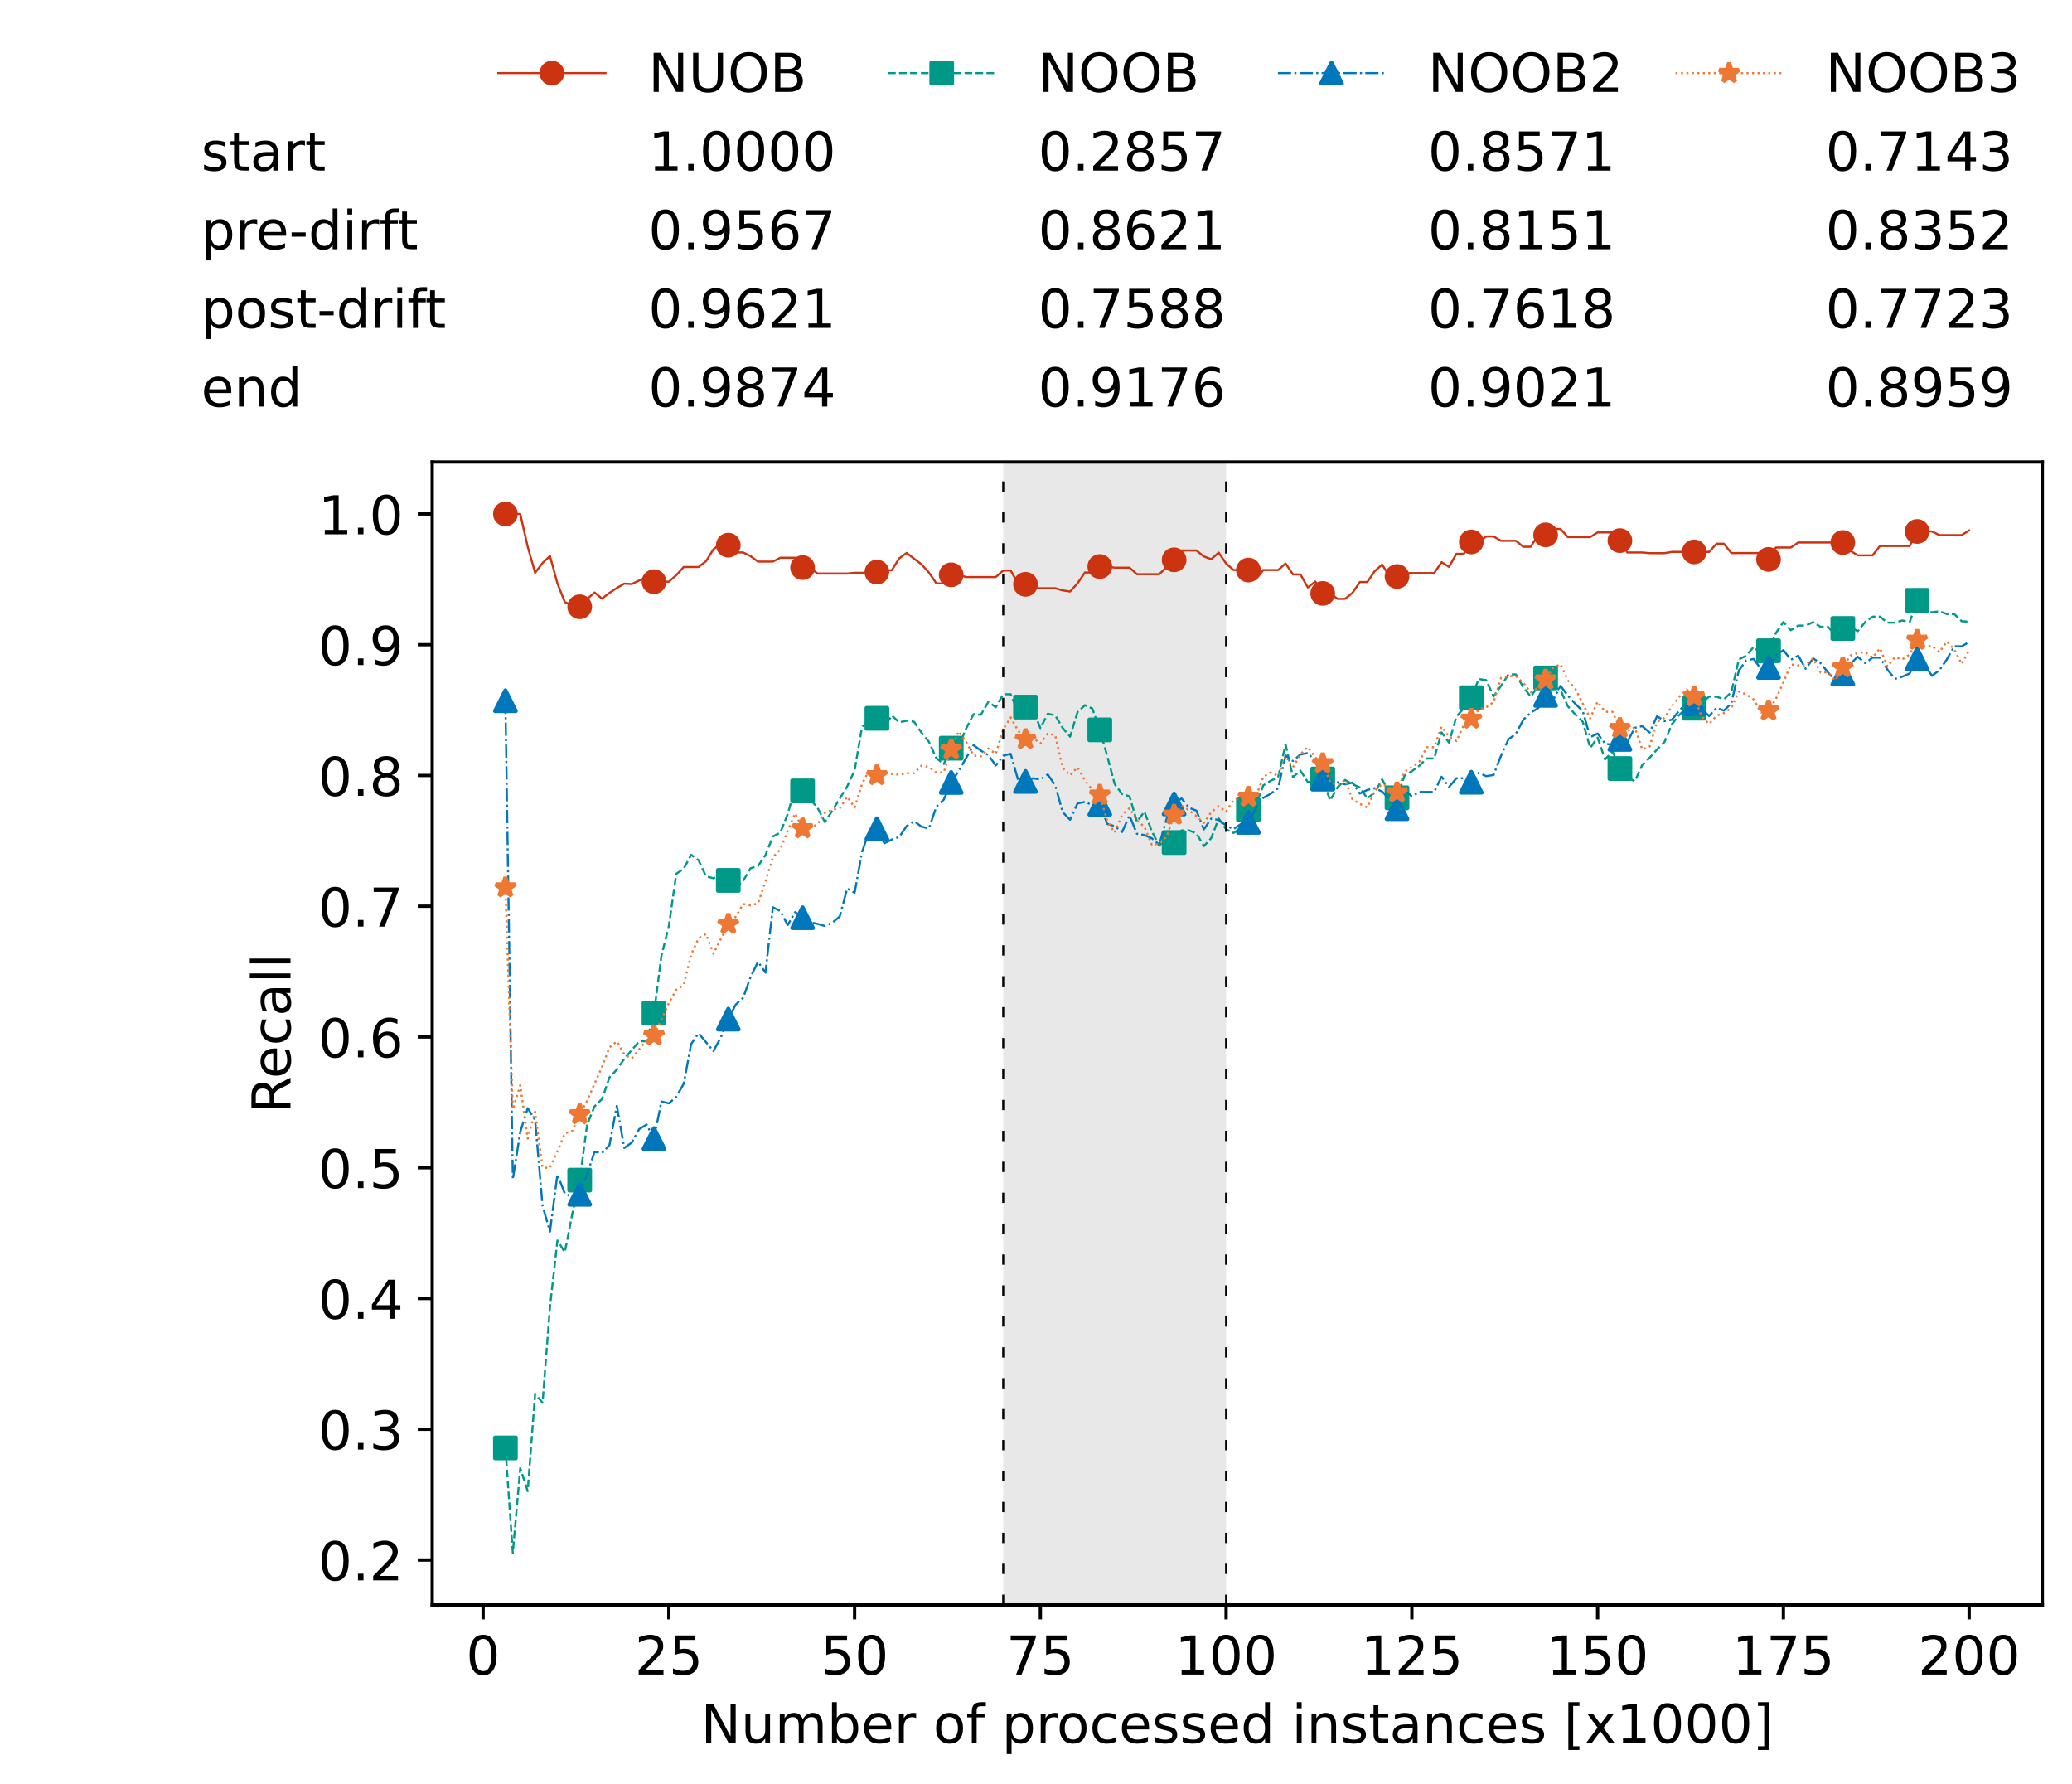 <?xml version="1.0" encoding="utf-8" standalone="no"?>
<!DOCTYPE svg PUBLIC "-//W3C//DTD SVG 1.1//EN"
  "http://www.w3.org/Graphics/SVG/1.1/DTD/svg11.dtd">
<!-- Created with matplotlib (https://matplotlib.org/) -->
<svg height="432.615pt" version="1.1" viewBox="0 0 502.65 432.615" width="502.65pt" xmlns="http://www.w3.org/2000/svg" xmlns:xlink="http://www.w3.org/1999/xlink">
 <defs>
  <style type="text/css">*{stroke-linecap:butt;stroke-linejoin:round;}</style>
 </defs>
 <g id="figure_1">
  <g id="patch_1">
   <path d="M 0 432.615 
L 502.65 432.615 
L 502.65 0 
L 0 0 
z
" style="fill:#ffffff;"/>
  </g>
  <g id="axes_1">
   <g id="patch_2">
    <path d="M 104.85 389.252 
L 495.45 389.252 
L 495.45 112.052 
L 104.85 112.052 
z
" style="fill:#ffffff;"/>
   </g>
   <g id="patch_3">
    <path clip-path="url(#p34ec345e68)" d="M 297.446 389.252 
L 297.446 112.052 
L 243.372 112.052 
L 243.372 389.252 
z
" style="fill:#d3d3d3;opacity:0.5;"/>
   </g>
   <g id="matplotlib.axis_1">
    <g id="xtick_1">
     <g id="line2d_1">
      <defs>
       <path d="M 0 0 
L 0 3.5 
" id="m2132b6c6b2" style="stroke:#000000;stroke-width:0.8;"/>
      </defs>
      <g>
       <use style="stroke:#000000;stroke-width:0.8;" x="117.197" xlink:href="#m2132b6c6b2" y="389.252"/>
      </g>
     </g>
     <g id="text_1">
      <!-- 0 -->
      <g transform="translate(113.061 406.13)scale(0.13 -0.13)">
       <defs>
        <path d="M 31.781 66.406 
Q 24.172 66.406 20.328 58.906 
Q 16.5 51.422 16.5 36.375 
Q 16.5 21.391 20.328 13.891 
Q 24.172 6.391 31.781 6.391 
Q 39.453 6.391 43.281 13.891 
Q 47.125 21.391 47.125 36.375 
Q 47.125 51.422 43.281 58.906 
Q 39.453 66.406 31.781 66.406 
z
M 31.781 74.219 
Q 44.047 74.219 50.516 64.516 
Q 56.984 54.828 56.984 36.375 
Q 56.984 17.969 50.516 8.266 
Q 44.047 -1.422 31.781 -1.422 
Q 19.531 -1.422 13.062 8.266 
Q 6.594 17.969 6.594 36.375 
Q 6.594 54.828 13.062 64.516 
Q 19.531 74.219 31.781 74.219 
z
" id="DejaVuSans-48"/>
       </defs>
       <use xlink:href="#DejaVuSans-48"/>
      </g>
     </g>
    </g>
    <g id="xtick_2">
     <g id="line2d_2">
      <g>
       <use style="stroke:#000000;stroke-width:0.8;" x="162.259" xlink:href="#m2132b6c6b2" y="389.252"/>
      </g>
     </g>
     <g id="text_2">
      <!-- 25 -->
      <g transform="translate(153.988 406.13)scale(0.13 -0.13)">
       <defs>
        <path d="M 19.188 8.297 
L 53.609 8.297 
L 53.609 0 
L 7.328 0 
L 7.328 8.297 
Q 12.938 14.109 22.625 23.891 
Q 32.328 33.688 34.812 36.531 
Q 39.547 41.844 41.422 45.531 
Q 43.312 49.219 43.312 52.781 
Q 43.312 58.594 39.234 62.25 
Q 35.156 65.922 28.609 65.922 
Q 23.969 65.922 18.812 64.312 
Q 13.672 62.703 7.812 59.422 
L 7.812 69.391 
Q 13.766 71.781 18.938 73 
Q 24.125 74.219 28.422 74.219 
Q 39.75 74.219 46.484 68.547 
Q 53.219 62.891 53.219 53.422 
Q 53.219 48.922 51.531 44.891 
Q 49.859 40.875 45.406 35.406 
Q 44.188 33.984 37.641 27.219 
Q 31.109 20.453 19.188 8.297 
z
" id="DejaVuSans-50"/>
        <path d="M 10.797 72.906 
L 49.516 72.906 
L 49.516 64.594 
L 19.828 64.594 
L 19.828 46.734 
Q 21.969 47.469 24.109 47.828 
Q 26.266 48.188 28.422 48.188 
Q 40.625 48.188 47.75 41.5 
Q 54.891 34.812 54.891 23.391 
Q 54.891 11.625 47.562 5.094 
Q 40.234 -1.422 26.906 -1.422 
Q 22.312 -1.422 17.547 -0.641 
Q 12.797 0.141 7.719 1.703 
L 7.719 11.625 
Q 12.109 9.234 16.797 8.062 
Q 21.484 6.891 26.703 6.891 
Q 35.156 6.891 40.078 11.328 
Q 45.016 15.766 45.016 23.391 
Q 45.016 31 40.078 35.438 
Q 35.156 39.891 26.703 39.891 
Q 22.75 39.891 18.812 39.016 
Q 14.891 38.141 10.797 36.281 
z
" id="DejaVuSans-53"/>
       </defs>
       <use xlink:href="#DejaVuSans-50"/>
       <use x="63.623" xlink:href="#DejaVuSans-53"/>
      </g>
     </g>
    </g>
    <g id="xtick_3">
     <g id="line2d_3">
      <g>
       <use style="stroke:#000000;stroke-width:0.8;" x="207.322" xlink:href="#m2132b6c6b2" y="389.252"/>
      </g>
     </g>
     <g id="text_3">
      <!-- 50 -->
      <g transform="translate(199.05 406.13)scale(0.13 -0.13)">
       <use xlink:href="#DejaVuSans-53"/>
       <use x="63.623" xlink:href="#DejaVuSans-48"/>
      </g>
     </g>
    </g>
    <g id="xtick_4">
     <g id="line2d_4">
      <g>
       <use style="stroke:#000000;stroke-width:0.8;" x="252.384" xlink:href="#m2132b6c6b2" y="389.252"/>
      </g>
     </g>
     <g id="text_4">
      <!-- 75 -->
      <g transform="translate(244.113 406.13)scale(0.13 -0.13)">
       <defs>
        <path d="M 8.203 72.906 
L 55.078 72.906 
L 55.078 68.703 
L 28.609 0 
L 18.312 0 
L 43.219 64.594 
L 8.203 64.594 
z
" id="DejaVuSans-55"/>
       </defs>
       <use xlink:href="#DejaVuSans-55"/>
       <use x="63.623" xlink:href="#DejaVuSans-53"/>
      </g>
     </g>
    </g>
    <g id="xtick_5">
     <g id="line2d_5">
      <g>
       <use style="stroke:#000000;stroke-width:0.8;" x="297.446" xlink:href="#m2132b6c6b2" y="389.252"/>
      </g>
     </g>
     <g id="text_5">
      <!-- 100 -->
      <g transform="translate(285.039 406.13)scale(0.13 -0.13)">
       <defs>
        <path d="M 12.406 8.297 
L 28.516 8.297 
L 28.516 63.922 
L 10.984 60.406 
L 10.984 69.391 
L 28.422 72.906 
L 38.281 72.906 
L 38.281 8.297 
L 54.391 8.297 
L 54.391 0 
L 12.406 0 
z
" id="DejaVuSans-49"/>
       </defs>
       <use xlink:href="#DejaVuSans-49"/>
       <use x="63.623" xlink:href="#DejaVuSans-48"/>
       <use x="127.246" xlink:href="#DejaVuSans-48"/>
      </g>
     </g>
    </g>
    <g id="xtick_6">
     <g id="line2d_6">
      <g>
       <use style="stroke:#000000;stroke-width:0.8;" x="342.509" xlink:href="#m2132b6c6b2" y="389.252"/>
      </g>
     </g>
     <g id="text_6">
      <!-- 125 -->
      <g transform="translate(330.102 406.13)scale(0.13 -0.13)">
       <use xlink:href="#DejaVuSans-49"/>
       <use x="63.623" xlink:href="#DejaVuSans-50"/>
       <use x="127.246" xlink:href="#DejaVuSans-53"/>
      </g>
     </g>
    </g>
    <g id="xtick_7">
     <g id="line2d_7">
      <g>
       <use style="stroke:#000000;stroke-width:0.8;" x="387.571" xlink:href="#m2132b6c6b2" y="389.252"/>
      </g>
     </g>
     <g id="text_7">
      <!-- 150 -->
      <g transform="translate(375.164 406.13)scale(0.13 -0.13)">
       <use xlink:href="#DejaVuSans-49"/>
       <use x="63.623" xlink:href="#DejaVuSans-53"/>
       <use x="127.246" xlink:href="#DejaVuSans-48"/>
      </g>
     </g>
    </g>
    <g id="xtick_8">
     <g id="line2d_8">
      <g>
       <use style="stroke:#000000;stroke-width:0.8;" x="432.633" xlink:href="#m2132b6c6b2" y="389.252"/>
      </g>
     </g>
     <g id="text_8">
      <!-- 175 -->
      <g transform="translate(420.226 406.13)scale(0.13 -0.13)">
       <use xlink:href="#DejaVuSans-49"/>
       <use x="63.623" xlink:href="#DejaVuSans-55"/>
       <use x="127.246" xlink:href="#DejaVuSans-53"/>
      </g>
     </g>
    </g>
    <g id="xtick_9">
     <g id="line2d_9">
      <g>
       <use style="stroke:#000000;stroke-width:0.8;" x="477.695" xlink:href="#m2132b6c6b2" y="389.252"/>
      </g>
     </g>
     <g id="text_9">
      <!-- 200 -->
      <g transform="translate(465.289 406.13)scale(0.13 -0.13)">
       <use xlink:href="#DejaVuSans-50"/>
       <use x="63.623" xlink:href="#DejaVuSans-48"/>
       <use x="127.246" xlink:href="#DejaVuSans-48"/>
      </g>
     </g>
    </g>
    <g id="text_10">
     <!-- Number of processed instances [x1000] -->
     <g transform="translate(170.025 422.711)scale(0.13 -0.13)">
      <defs>
       <path d="M 9.812 72.906 
L 23.094 72.906 
L 55.422 11.922 
L 55.422 72.906 
L 64.984 72.906 
L 64.984 0 
L 51.703 0 
L 19.391 60.984 
L 19.391 0 
L 9.812 0 
z
" id="DejaVuSans-78"/>
       <path d="M 8.5 21.578 
L 8.5 54.688 
L 17.484 54.688 
L 17.484 21.922 
Q 17.484 14.156 20.5 10.266 
Q 23.531 6.391 29.594 6.391 
Q 36.859 6.391 41.078 11.031 
Q 45.312 15.672 45.312 23.688 
L 45.312 54.688 
L 54.297 54.688 
L 54.297 0 
L 45.312 0 
L 45.312 8.406 
Q 42.047 3.422 37.719 1 
Q 33.406 -1.422 27.688 -1.422 
Q 18.266 -1.422 13.375 4.438 
Q 8.5 10.297 8.5 21.578 
z
M 31.109 56 
z
" id="DejaVuSans-117"/>
       <path d="M 52 44.188 
Q 55.375 50.25 60.062 53.125 
Q 64.75 56 71.094 56 
Q 79.641 56 84.281 50.016 
Q 88.922 44.047 88.922 33.016 
L 88.922 0 
L 79.891 0 
L 79.891 32.719 
Q 79.891 40.578 77.094 44.375 
Q 74.312 48.188 68.609 48.188 
Q 61.625 48.188 57.562 43.547 
Q 53.516 38.922 53.516 30.906 
L 53.516 0 
L 44.484 0 
L 44.484 32.719 
Q 44.484 40.625 41.703 44.406 
Q 38.922 48.188 33.109 48.188 
Q 26.219 48.188 22.156 43.531 
Q 18.109 38.875 18.109 30.906 
L 18.109 0 
L 9.078 0 
L 9.078 54.688 
L 18.109 54.688 
L 18.109 46.188 
Q 21.188 51.219 25.484 53.609 
Q 29.781 56 35.688 56 
Q 41.656 56 45.828 52.969 
Q 50 49.953 52 44.188 
z
" id="DejaVuSans-109"/>
       <path d="M 48.688 27.297 
Q 48.688 37.203 44.609 42.844 
Q 40.531 48.484 33.406 48.484 
Q 26.266 48.484 22.188 42.844 
Q 18.109 37.203 18.109 27.297 
Q 18.109 17.391 22.188 11.75 
Q 26.266 6.109 33.406 6.109 
Q 40.531 6.109 44.609 11.75 
Q 48.688 17.391 48.688 27.297 
z
M 18.109 46.391 
Q 20.953 51.266 25.266 53.625 
Q 29.594 56 35.594 56 
Q 45.562 56 51.781 48.094 
Q 58.016 40.188 58.016 27.297 
Q 58.016 14.406 51.781 6.484 
Q 45.562 -1.422 35.594 -1.422 
Q 29.594 -1.422 25.266 0.953 
Q 20.953 3.328 18.109 8.203 
L 18.109 0 
L 9.078 0 
L 9.078 75.984 
L 18.109 75.984 
z
" id="DejaVuSans-98"/>
       <path d="M 56.203 29.594 
L 56.203 25.203 
L 14.891 25.203 
Q 15.484 15.922 20.484 11.062 
Q 25.484 6.203 34.422 6.203 
Q 39.594 6.203 44.453 7.469 
Q 49.312 8.734 54.109 11.281 
L 54.109 2.781 
Q 49.266 0.734 44.188 -0.344 
Q 39.109 -1.422 33.891 -1.422 
Q 20.797 -1.422 13.156 6.188 
Q 5.516 13.812 5.516 26.812 
Q 5.516 40.234 12.766 48.109 
Q 20.016 56 32.328 56 
Q 43.359 56 49.781 48.891 
Q 56.203 41.797 56.203 29.594 
z
M 47.219 32.234 
Q 47.125 39.594 43.094 43.984 
Q 39.062 48.391 32.422 48.391 
Q 24.906 48.391 20.391 44.141 
Q 15.875 39.891 15.188 32.172 
z
" id="DejaVuSans-101"/>
       <path d="M 41.109 46.297 
Q 39.594 47.172 37.812 47.578 
Q 36.031 48 33.891 48 
Q 26.266 48 22.188 43.047 
Q 18.109 38.094 18.109 28.812 
L 18.109 0 
L 9.078 0 
L 9.078 54.688 
L 18.109 54.688 
L 18.109 46.188 
Q 20.953 51.172 25.484 53.578 
Q 30.031 56 36.531 56 
Q 37.453 56 38.578 55.875 
Q 39.703 55.766 41.062 55.516 
z
" id="DejaVuSans-114"/>
       <path id="DejaVuSans-32"/>
       <path d="M 30.609 48.391 
Q 23.391 48.391 19.188 42.75 
Q 14.984 37.109 14.984 27.297 
Q 14.984 17.484 19.156 11.844 
Q 23.344 6.203 30.609 6.203 
Q 37.797 6.203 41.984 11.859 
Q 46.188 17.531 46.188 27.297 
Q 46.188 37.016 41.984 42.703 
Q 37.797 48.391 30.609 48.391 
z
M 30.609 56 
Q 42.328 56 49.016 48.375 
Q 55.719 40.766 55.719 27.297 
Q 55.719 13.875 49.016 6.219 
Q 42.328 -1.422 30.609 -1.422 
Q 18.844 -1.422 12.172 6.219 
Q 5.516 13.875 5.516 27.297 
Q 5.516 40.766 12.172 48.375 
Q 18.844 56 30.609 56 
z
" id="DejaVuSans-111"/>
       <path d="M 37.109 75.984 
L 37.109 68.5 
L 28.516 68.5 
Q 23.688 68.5 21.797 66.547 
Q 19.922 64.594 19.922 59.516 
L 19.922 54.688 
L 34.719 54.688 
L 34.719 47.703 
L 19.922 47.703 
L 19.922 0 
L 10.891 0 
L 10.891 47.703 
L 2.297 47.703 
L 2.297 54.688 
L 10.891 54.688 
L 10.891 58.5 
Q 10.891 67.625 15.141 71.797 
Q 19.391 75.984 28.609 75.984 
z
" id="DejaVuSans-102"/>
       <path d="M 18.109 8.203 
L 18.109 -20.797 
L 9.078 -20.797 
L 9.078 54.688 
L 18.109 54.688 
L 18.109 46.391 
Q 20.953 51.266 25.266 53.625 
Q 29.594 56 35.594 56 
Q 45.562 56 51.781 48.094 
Q 58.016 40.188 58.016 27.297 
Q 58.016 14.406 51.781 6.484 
Q 45.562 -1.422 35.594 -1.422 
Q 29.594 -1.422 25.266 0.953 
Q 20.953 3.328 18.109 8.203 
z
M 48.688 27.297 
Q 48.688 37.203 44.609 42.844 
Q 40.531 48.484 33.406 48.484 
Q 26.266 48.484 22.188 42.844 
Q 18.109 37.203 18.109 27.297 
Q 18.109 17.391 22.188 11.75 
Q 26.266 6.109 33.406 6.109 
Q 40.531 6.109 44.609 11.75 
Q 48.688 17.391 48.688 27.297 
z
" id="DejaVuSans-112"/>
       <path d="M 48.781 52.594 
L 48.781 44.188 
Q 44.969 46.297 41.141 47.344 
Q 37.312 48.391 33.406 48.391 
Q 24.656 48.391 19.812 42.844 
Q 14.984 37.312 14.984 27.297 
Q 14.984 17.281 19.812 11.734 
Q 24.656 6.203 33.406 6.203 
Q 37.312 6.203 41.141 7.25 
Q 44.969 8.297 48.781 10.406 
L 48.781 2.094 
Q 45.016 0.344 40.984 -0.531 
Q 36.969 -1.422 32.422 -1.422 
Q 20.062 -1.422 12.781 6.344 
Q 5.516 14.109 5.516 27.297 
Q 5.516 40.672 12.859 48.328 
Q 20.219 56 33.016 56 
Q 37.156 56 41.109 55.141 
Q 45.062 54.297 48.781 52.594 
z
" id="DejaVuSans-99"/>
       <path d="M 44.281 53.078 
L 44.281 44.578 
Q 40.484 46.531 36.375 47.5 
Q 32.281 48.484 27.875 48.484 
Q 21.188 48.484 17.844 46.438 
Q 14.5 44.391 14.5 40.281 
Q 14.5 37.156 16.891 35.375 
Q 19.281 33.594 26.516 31.984 
L 29.594 31.297 
Q 39.156 29.25 43.188 25.516 
Q 47.219 21.781 47.219 15.094 
Q 47.219 7.469 41.188 3.016 
Q 35.156 -1.422 24.609 -1.422 
Q 20.219 -1.422 15.453 -0.562 
Q 10.688 0.297 5.422 2 
L 5.422 11.281 
Q 10.406 8.688 15.234 7.391 
Q 20.062 6.109 24.812 6.109 
Q 31.156 6.109 34.562 8.281 
Q 37.984 10.453 37.984 14.406 
Q 37.984 18.062 35.516 20.016 
Q 33.062 21.969 24.703 23.781 
L 21.578 24.516 
Q 13.234 26.266 9.516 29.906 
Q 5.812 33.547 5.812 39.891 
Q 5.812 47.609 11.281 51.797 
Q 16.75 56 26.812 56 
Q 31.781 56 36.172 55.266 
Q 40.578 54.547 44.281 53.078 
z
" id="DejaVuSans-115"/>
       <path d="M 45.406 46.391 
L 45.406 75.984 
L 54.391 75.984 
L 54.391 0 
L 45.406 0 
L 45.406 8.203 
Q 42.578 3.328 38.25 0.953 
Q 33.938 -1.422 27.875 -1.422 
Q 17.969 -1.422 11.734 6.484 
Q 5.516 14.406 5.516 27.297 
Q 5.516 40.188 11.734 48.094 
Q 17.969 56 27.875 56 
Q 33.938 56 38.25 53.625 
Q 42.578 51.266 45.406 46.391 
z
M 14.797 27.297 
Q 14.797 17.391 18.875 11.75 
Q 22.953 6.109 30.078 6.109 
Q 37.203 6.109 41.297 11.75 
Q 45.406 17.391 45.406 27.297 
Q 45.406 37.203 41.297 42.844 
Q 37.203 48.484 30.078 48.484 
Q 22.953 48.484 18.875 42.844 
Q 14.797 37.203 14.797 27.297 
z
" id="DejaVuSans-100"/>
       <path d="M 9.422 54.688 
L 18.406 54.688 
L 18.406 0 
L 9.422 0 
z
M 9.422 75.984 
L 18.406 75.984 
L 18.406 64.594 
L 9.422 64.594 
z
" id="DejaVuSans-105"/>
       <path d="M 54.891 33.016 
L 54.891 0 
L 45.906 0 
L 45.906 32.719 
Q 45.906 40.484 42.875 44.328 
Q 39.844 48.188 33.797 48.188 
Q 26.516 48.188 22.312 43.547 
Q 18.109 38.922 18.109 30.906 
L 18.109 0 
L 9.078 0 
L 9.078 54.688 
L 18.109 54.688 
L 18.109 46.188 
Q 21.344 51.125 25.703 53.562 
Q 30.078 56 35.797 56 
Q 45.219 56 50.047 50.172 
Q 54.891 44.344 54.891 33.016 
z
" id="DejaVuSans-110"/>
       <path d="M 18.312 70.219 
L 18.312 54.688 
L 36.812 54.688 
L 36.812 47.703 
L 18.312 47.703 
L 18.312 18.016 
Q 18.312 11.328 20.141 9.422 
Q 21.969 7.516 27.594 7.516 
L 36.812 7.516 
L 36.812 0 
L 27.594 0 
Q 17.188 0 13.234 3.875 
Q 9.281 7.766 9.281 18.016 
L 9.281 47.703 
L 2.688 47.703 
L 2.688 54.688 
L 9.281 54.688 
L 9.281 70.219 
z
" id="DejaVuSans-116"/>
       <path d="M 34.281 27.484 
Q 23.391 27.484 19.188 25 
Q 14.984 22.516 14.984 16.5 
Q 14.984 11.719 18.141 8.906 
Q 21.297 6.109 26.703 6.109 
Q 34.188 6.109 38.703 11.406 
Q 43.219 16.703 43.219 25.484 
L 43.219 27.484 
z
M 52.203 31.203 
L 52.203 0 
L 43.219 0 
L 43.219 8.297 
Q 40.141 3.328 35.547 0.953 
Q 30.953 -1.422 24.312 -1.422 
Q 15.922 -1.422 10.953 3.297 
Q 6 8.016 6 15.922 
Q 6 25.141 12.172 29.828 
Q 18.359 34.516 30.609 34.516 
L 43.219 34.516 
L 43.219 35.406 
Q 43.219 41.609 39.141 45 
Q 35.062 48.391 27.688 48.391 
Q 23 48.391 18.547 47.266 
Q 14.109 46.141 10.016 43.891 
L 10.016 52.203 
Q 14.938 54.109 19.578 55.047 
Q 24.219 56 28.609 56 
Q 40.484 56 46.344 49.844 
Q 52.203 43.703 52.203 31.203 
z
" id="DejaVuSans-97"/>
       <path d="M 8.594 75.984 
L 29.297 75.984 
L 29.297 69 
L 17.578 69 
L 17.578 -6.203 
L 29.297 -6.203 
L 29.297 -13.188 
L 8.594 -13.188 
z
" id="DejaVuSans-91"/>
       <path d="M 54.891 54.688 
L 35.109 28.078 
L 55.906 0 
L 45.312 0 
L 29.391 21.484 
L 13.484 0 
L 2.875 0 
L 24.125 28.609 
L 4.688 54.688 
L 15.281 54.688 
L 29.781 35.203 
L 44.281 54.688 
z
" id="DejaVuSans-120"/>
       <path d="M 30.422 75.984 
L 30.422 -13.188 
L 9.719 -13.188 
L 9.719 -6.203 
L 21.391 -6.203 
L 21.391 69 
L 9.719 69 
L 9.719 75.984 
z
" id="DejaVuSans-93"/>
      </defs>
      <use xlink:href="#DejaVuSans-78"/>
      <use x="74.805" xlink:href="#DejaVuSans-117"/>
      <use x="138.184" xlink:href="#DejaVuSans-109"/>
      <use x="235.596" xlink:href="#DejaVuSans-98"/>
      <use x="299.072" xlink:href="#DejaVuSans-101"/>
      <use x="360.596" xlink:href="#DejaVuSans-114"/>
      <use x="401.709" xlink:href="#DejaVuSans-32"/>
      <use x="433.496" xlink:href="#DejaVuSans-111"/>
      <use x="494.678" xlink:href="#DejaVuSans-102"/>
      <use x="529.883" xlink:href="#DejaVuSans-32"/>
      <use x="561.67" xlink:href="#DejaVuSans-112"/>
      <use x="625.146" xlink:href="#DejaVuSans-114"/>
      <use x="664.01" xlink:href="#DejaVuSans-111"/>
      <use x="725.191" xlink:href="#DejaVuSans-99"/>
      <use x="780.172" xlink:href="#DejaVuSans-101"/>
      <use x="841.695" xlink:href="#DejaVuSans-115"/>
      <use x="893.795" xlink:href="#DejaVuSans-115"/>
      <use x="945.895" xlink:href="#DejaVuSans-101"/>
      <use x="1007.418" xlink:href="#DejaVuSans-100"/>
      <use x="1070.895" xlink:href="#DejaVuSans-32"/>
      <use x="1102.682" xlink:href="#DejaVuSans-105"/>
      <use x="1130.465" xlink:href="#DejaVuSans-110"/>
      <use x="1193.844" xlink:href="#DejaVuSans-115"/>
      <use x="1245.943" xlink:href="#DejaVuSans-116"/>
      <use x="1285.152" xlink:href="#DejaVuSans-97"/>
      <use x="1346.432" xlink:href="#DejaVuSans-110"/>
      <use x="1409.811" xlink:href="#DejaVuSans-99"/>
      <use x="1464.791" xlink:href="#DejaVuSans-101"/>
      <use x="1526.314" xlink:href="#DejaVuSans-115"/>
      <use x="1578.414" xlink:href="#DejaVuSans-32"/>
      <use x="1610.201" xlink:href="#DejaVuSans-91"/>
      <use x="1649.215" xlink:href="#DejaVuSans-120"/>
      <use x="1708.395" xlink:href="#DejaVuSans-49"/>
      <use x="1772.018" xlink:href="#DejaVuSans-48"/>
      <use x="1835.641" xlink:href="#DejaVuSans-48"/>
      <use x="1899.264" xlink:href="#DejaVuSans-48"/>
      <use x="1962.887" xlink:href="#DejaVuSans-93"/>
     </g>
    </g>
   </g>
   <g id="matplotlib.axis_2">
    <g id="ytick_1">
     <g id="line2d_10">
      <defs>
       <path d="M 0 0 
L -3.5 0 
" id="m46d08fbf23" style="stroke:#000000;stroke-width:0.8;"/>
      </defs>
      <g>
       <use style="stroke:#000000;stroke-width:0.8;" x="104.85" xlink:href="#m46d08fbf23" y="378.351"/>
      </g>
     </g>
     <g id="text_11">
      <!-- 0.2 -->
      <g transform="translate(77.176 383.29)scale(0.13 -0.13)">
       <defs>
        <path d="M 10.688 12.406 
L 21 12.406 
L 21 0 
L 10.688 0 
z
" id="DejaVuSans-46"/>
       </defs>
       <use xlink:href="#DejaVuSans-48"/>
       <use x="63.623" xlink:href="#DejaVuSans-46"/>
       <use x="95.41" xlink:href="#DejaVuSans-50"/>
      </g>
     </g>
    </g>
    <g id="ytick_2">
     <g id="line2d_11">
      <g>
       <use style="stroke:#000000;stroke-width:0.8;" x="104.85" xlink:href="#m46d08fbf23" y="346.638"/>
      </g>
     </g>
     <g id="text_12">
      <!-- 0.3 -->
      <g transform="translate(77.176 351.577)scale(0.13 -0.13)">
       <defs>
        <path d="M 40.578 39.312 
Q 47.656 37.797 51.625 33 
Q 55.609 28.219 55.609 21.188 
Q 55.609 10.406 48.188 4.484 
Q 40.766 -1.422 27.094 -1.422 
Q 22.516 -1.422 17.656 -0.516 
Q 12.797 0.391 7.625 2.203 
L 7.625 11.719 
Q 11.719 9.328 16.594 8.109 
Q 21.484 6.891 26.812 6.891 
Q 36.078 6.891 40.938 10.547 
Q 45.797 14.203 45.797 21.188 
Q 45.797 27.641 41.281 31.266 
Q 36.766 34.906 28.719 34.906 
L 20.219 34.906 
L 20.219 43.016 
L 29.109 43.016 
Q 36.375 43.016 40.234 45.922 
Q 44.094 48.828 44.094 54.297 
Q 44.094 59.906 40.109 62.906 
Q 36.141 65.922 28.719 65.922 
Q 24.656 65.922 20.016 65.031 
Q 15.375 64.156 9.812 62.312 
L 9.812 71.094 
Q 15.438 72.656 20.344 73.438 
Q 25.25 74.219 29.594 74.219 
Q 40.828 74.219 47.359 69.109 
Q 53.906 64.016 53.906 55.328 
Q 53.906 49.266 50.438 45.094 
Q 46.969 40.922 40.578 39.312 
z
" id="DejaVuSans-51"/>
       </defs>
       <use xlink:href="#DejaVuSans-48"/>
       <use x="63.623" xlink:href="#DejaVuSans-46"/>
       <use x="95.41" xlink:href="#DejaVuSans-51"/>
      </g>
     </g>
    </g>
    <g id="ytick_3">
     <g id="line2d_12">
      <g>
       <use style="stroke:#000000;stroke-width:0.8;" x="104.85" xlink:href="#m46d08fbf23" y="314.926"/>
      </g>
     </g>
     <g id="text_13">
      <!-- 0.4 -->
      <g transform="translate(77.176 319.865)scale(0.13 -0.13)">
       <defs>
        <path d="M 37.797 64.312 
L 12.891 25.391 
L 37.797 25.391 
z
M 35.203 72.906 
L 47.609 72.906 
L 47.609 25.391 
L 58.016 25.391 
L 58.016 17.188 
L 47.609 17.188 
L 47.609 0 
L 37.797 0 
L 37.797 17.188 
L 4.891 17.188 
L 4.891 26.703 
z
" id="DejaVuSans-52"/>
       </defs>
       <use xlink:href="#DejaVuSans-48"/>
       <use x="63.623" xlink:href="#DejaVuSans-46"/>
       <use x="95.41" xlink:href="#DejaVuSans-52"/>
      </g>
     </g>
    </g>
    <g id="ytick_4">
     <g id="line2d_13">
      <g>
       <use style="stroke:#000000;stroke-width:0.8;" x="104.85" xlink:href="#m46d08fbf23" y="283.214"/>
      </g>
     </g>
     <g id="text_14">
      <!-- 0.5 -->
      <g transform="translate(77.176 288.153)scale(0.13 -0.13)">
       <use xlink:href="#DejaVuSans-48"/>
       <use x="63.623" xlink:href="#DejaVuSans-46"/>
       <use x="95.41" xlink:href="#DejaVuSans-53"/>
      </g>
     </g>
    </g>
    <g id="ytick_5">
     <g id="line2d_14">
      <g>
       <use style="stroke:#000000;stroke-width:0.8;" x="104.85" xlink:href="#m46d08fbf23" y="251.501"/>
      </g>
     </g>
     <g id="text_15">
      <!-- 0.6 -->
      <g transform="translate(77.176 256.44)scale(0.13 -0.13)">
       <defs>
        <path d="M 33.016 40.375 
Q 26.375 40.375 22.484 35.828 
Q 18.609 31.297 18.609 23.391 
Q 18.609 15.531 22.484 10.953 
Q 26.375 6.391 33.016 6.391 
Q 39.656 6.391 43.531 10.953 
Q 47.406 15.531 47.406 23.391 
Q 47.406 31.297 43.531 35.828 
Q 39.656 40.375 33.016 40.375 
z
M 52.594 71.297 
L 52.594 62.312 
Q 48.875 64.062 45.094 64.984 
Q 41.312 65.922 37.594 65.922 
Q 27.828 65.922 22.672 59.328 
Q 17.531 52.734 16.797 39.406 
Q 19.672 43.656 24.016 45.922 
Q 28.375 48.188 33.594 48.188 
Q 44.578 48.188 50.953 41.516 
Q 57.328 34.859 57.328 23.391 
Q 57.328 12.156 50.688 5.359 
Q 44.047 -1.422 33.016 -1.422 
Q 20.359 -1.422 13.672 8.266 
Q 6.984 17.969 6.984 36.375 
Q 6.984 53.656 15.188 63.938 
Q 23.391 74.219 37.203 74.219 
Q 40.922 74.219 44.703 73.484 
Q 48.484 72.75 52.594 71.297 
z
" id="DejaVuSans-54"/>
       </defs>
       <use xlink:href="#DejaVuSans-48"/>
       <use x="63.623" xlink:href="#DejaVuSans-46"/>
       <use x="95.41" xlink:href="#DejaVuSans-54"/>
      </g>
     </g>
    </g>
    <g id="ytick_6">
     <g id="line2d_15">
      <g>
       <use style="stroke:#000000;stroke-width:0.8;" x="104.85" xlink:href="#m46d08fbf23" y="219.789"/>
      </g>
     </g>
     <g id="text_16">
      <!-- 0.7 -->
      <g transform="translate(77.176 224.728)scale(0.13 -0.13)">
       <use xlink:href="#DejaVuSans-48"/>
       <use x="63.623" xlink:href="#DejaVuSans-46"/>
       <use x="95.41" xlink:href="#DejaVuSans-55"/>
      </g>
     </g>
    </g>
    <g id="ytick_7">
     <g id="line2d_16">
      <g>
       <use style="stroke:#000000;stroke-width:0.8;" x="104.85" xlink:href="#m46d08fbf23" y="188.077"/>
      </g>
     </g>
     <g id="text_17">
      <!-- 0.8 -->
      <g transform="translate(77.176 193.016)scale(0.13 -0.13)">
       <defs>
        <path d="M 31.781 34.625 
Q 24.75 34.625 20.719 30.859 
Q 16.703 27.094 16.703 20.516 
Q 16.703 13.922 20.719 10.156 
Q 24.75 6.391 31.781 6.391 
Q 38.812 6.391 42.859 10.172 
Q 46.922 13.969 46.922 20.516 
Q 46.922 27.094 42.891 30.859 
Q 38.875 34.625 31.781 34.625 
z
M 21.922 38.812 
Q 15.578 40.375 12.031 44.719 
Q 8.5 49.078 8.5 55.328 
Q 8.5 64.062 14.719 69.141 
Q 20.953 74.219 31.781 74.219 
Q 42.672 74.219 48.875 69.141 
Q 55.078 64.062 55.078 55.328 
Q 55.078 49.078 51.531 44.719 
Q 48 40.375 41.703 38.812 
Q 48.828 37.156 52.797 32.312 
Q 56.781 27.484 56.781 20.516 
Q 56.781 9.906 50.312 4.234 
Q 43.844 -1.422 31.781 -1.422 
Q 19.734 -1.422 13.25 4.234 
Q 6.781 9.906 6.781 20.516 
Q 6.781 27.484 10.781 32.312 
Q 14.797 37.156 21.922 38.812 
z
M 18.312 54.391 
Q 18.312 48.734 21.844 45.562 
Q 25.391 42.391 31.781 42.391 
Q 38.141 42.391 41.719 45.562 
Q 45.312 48.734 45.312 54.391 
Q 45.312 60.062 41.719 63.234 
Q 38.141 66.406 31.781 66.406 
Q 25.391 66.406 21.844 63.234 
Q 18.312 60.062 18.312 54.391 
z
" id="DejaVuSans-56"/>
       </defs>
       <use xlink:href="#DejaVuSans-48"/>
       <use x="63.623" xlink:href="#DejaVuSans-46"/>
       <use x="95.41" xlink:href="#DejaVuSans-56"/>
      </g>
     </g>
    </g>
    <g id="ytick_8">
     <g id="line2d_17">
      <g>
       <use style="stroke:#000000;stroke-width:0.8;" x="104.85" xlink:href="#m46d08fbf23" y="156.364"/>
      </g>
     </g>
     <g id="text_18">
      <!-- 0.9 -->
      <g transform="translate(77.176 161.303)scale(0.13 -0.13)">
       <defs>
        <path d="M 10.984 1.516 
L 10.984 10.5 
Q 14.703 8.734 18.5 7.812 
Q 22.312 6.891 25.984 6.891 
Q 35.75 6.891 40.891 13.453 
Q 46.047 20.016 46.781 33.406 
Q 43.953 29.203 39.594 26.953 
Q 35.25 24.703 29.984 24.703 
Q 19.047 24.703 12.672 31.312 
Q 6.297 37.938 6.297 49.422 
Q 6.297 60.641 12.938 67.422 
Q 19.578 74.219 30.609 74.219 
Q 43.266 74.219 49.922 64.516 
Q 56.594 54.828 56.594 36.375 
Q 56.594 19.141 48.406 8.859 
Q 40.234 -1.422 26.422 -1.422 
Q 22.703 -1.422 18.891 -0.688 
Q 15.094 0.047 10.984 1.516 
z
M 30.609 32.422 
Q 37.25 32.422 41.125 36.953 
Q 45.016 41.5 45.016 49.422 
Q 45.016 57.281 41.125 61.844 
Q 37.25 66.406 30.609 66.406 
Q 23.969 66.406 20.094 61.844 
Q 16.219 57.281 16.219 49.422 
Q 16.219 41.5 20.094 36.953 
Q 23.969 32.422 30.609 32.422 
z
" id="DejaVuSans-57"/>
       </defs>
       <use xlink:href="#DejaVuSans-48"/>
       <use x="63.623" xlink:href="#DejaVuSans-46"/>
       <use x="95.41" xlink:href="#DejaVuSans-57"/>
      </g>
     </g>
    </g>
    <g id="ytick_9">
     <g id="line2d_18">
      <g>
       <use style="stroke:#000000;stroke-width:0.8;" x="104.85" xlink:href="#m46d08fbf23" y="124.652"/>
      </g>
     </g>
     <g id="text_19">
      <!-- 1.0 -->
      <g transform="translate(77.176 129.591)scale(0.13 -0.13)">
       <use xlink:href="#DejaVuSans-49"/>
       <use x="63.623" xlink:href="#DejaVuSans-46"/>
       <use x="95.41" xlink:href="#DejaVuSans-48"/>
      </g>
     </g>
    </g>
    <g id="text_20">
     <!-- Recall -->
     <g transform="translate(70.472 270.044)rotate(-90)scale(0.13 -0.13)">
      <defs>
       <path d="M 44.391 34.188 
Q 47.562 33.109 50.562 29.594 
Q 53.562 26.078 56.594 19.922 
L 66.609 0 
L 56 0 
L 46.688 18.703 
Q 43.062 26.031 39.672 28.422 
Q 36.281 30.812 30.422 30.812 
L 19.672 30.812 
L 19.672 0 
L 9.812 0 
L 9.812 72.906 
L 32.078 72.906 
Q 44.578 72.906 50.734 67.672 
Q 56.891 62.453 56.891 51.906 
Q 56.891 45.016 53.688 40.469 
Q 50.484 35.938 44.391 34.188 
z
M 19.672 64.797 
L 19.672 38.922 
L 32.078 38.922 
Q 39.203 38.922 42.844 42.219 
Q 46.484 45.516 46.484 51.906 
Q 46.484 58.297 42.844 61.547 
Q 39.203 64.797 32.078 64.797 
z
" id="DejaVuSans-82"/>
       <path d="M 9.422 75.984 
L 18.406 75.984 
L 18.406 0 
L 9.422 0 
z
" id="DejaVuSans-108"/>
      </defs>
      <use xlink:href="#DejaVuSans-82"/>
      <use x="64.982" xlink:href="#DejaVuSans-101"/>
      <use x="126.506" xlink:href="#DejaVuSans-99"/>
      <use x="181.486" xlink:href="#DejaVuSans-97"/>
      <use x="242.766" xlink:href="#DejaVuSans-108"/>
      <use x="270.549" xlink:href="#DejaVuSans-108"/>
     </g>
    </g>
   </g>
   <g id="line2d_19"/>
   <g id="line2d_20"/>
   <g id="line2d_21"/>
   <g id="line2d_22"/>
   <g id="line2d_23"/>
   <g id="line2d_24">
    <path clip-path="url(#p34ec345e68)" d="M 122.605 124.652 
L 126.21 124.652 
L 128.012 132.58 
L 129.815 138.922 
L 131.617 136.544 
L 133.419 134.845 
L 135.222 141.499 
L 137.024 146.034 
L 138.827 146.778 
L 140.629 147.169 
L 142.432 145.293 
L 144.234 143.705 
L 146.037 145.176 
L 147.839 143.807 
L 149.642 142.61 
L 151.444 141.554 
L 153.247 141.651 
L 156.852 139.951 
L 158.654 141.084 
L 162.259 141.084 
L 164.062 139.498 
L 165.864 137.516 
L 169.469 137.516 
L 171.272 136.107 
L 173.074 133.224 
L 174.877 131.782 
L 176.679 132.223 
L 178.482 133.985 
L 180.284 133.985 
L 182.087 134.885 
L 183.889 136.207 
L 187.494 136.207 
L 189.297 135.274 
L 192.902 135.274 
L 194.704 137.665 
L 196.507 137.665 
L 198.309 139.107 
L 205.519 139.107 
L 207.322 138.93 
L 210.927 138.93 
L 212.729 138.754 
L 214.532 138.314 
L 216.334 138.314 
L 218.137 135.431 
L 219.939 134.109 
L 223.544 136.872 
L 225.347 138.854 
L 227.149 141.497 
L 228.952 141.497 
L 230.754 139.415 
L 232.557 139.415 
L 234.359 139.955 
L 241.569 139.955 
L 243.372 138.37 
L 245.174 138.37 
L 246.976 141.541 
L 248.779 141.717 
L 250.581 142.661 
L 255.989 142.661 
L 257.791 143.202 
L 259.594 143.466 
L 261.396 141.484 
L 263.199 138.841 
L 265.001 138.841 
L 266.804 137.4 
L 268.606 137.4 
L 270.409 137.683 
L 274.014 137.683 
L 275.816 139.268 
L 281.224 139.268 
L 284.829 135.777 
L 286.631 133.512 
L 290.236 133.512 
L 292.039 134.953 
L 293.841 135.614 
L 295.644 134.028 
L 297.446 136.671 
L 299.249 138.257 
L 302.854 138.257 
L 304.656 140.522 
L 306.459 138.257 
L 310.064 138.257 
L 311.866 136.671 
L 313.669 139.314 
L 315.471 139.314 
L 317.274 142.485 
L 319.076 141.043 
L 320.879 143.926 
L 322.681 143.926 
L 324.484 145.248 
L 326.286 145.248 
L 328.089 143.806 
L 329.891 141.164 
L 331.694 141.164 
L 333.496 138.521 
L 335.299 136.935 
L 337.101 139.818 
L 338.904 139.818 
L 340.706 138.994 
L 347.916 138.994 
L 349.719 136.352 
L 351.521 137.484 
L 353.324 134.313 
L 355.126 134.313 
L 356.928 131.43 
L 358.731 131.43 
L 360.533 130.109 
L 362.336 130.109 
L 364.138 131.166 
L 367.743 131.166 
L 369.546 132.607 
L 371.348 132.607 
L 373.151 129.724 
L 374.953 129.724 
L 376.756 128.283 
L 378.558 128.283 
L 380.361 130.265 
L 385.768 130.265 
L 387.571 129.132 
L 391.176 129.132 
L 392.978 131.114 
L 394.781 133.997 
L 398.386 133.997 
L 400.188 134.16 
L 403.793 134.16 
L 405.596 133.851 
L 414.608 133.851 
L 416.411 131.869 
L 418.213 131.869 
L 420.016 134.134 
L 427.226 134.134 
L 429.028 135.676 
L 430.831 132.793 
L 434.436 132.793 
L 436.238 131.573 
L 447.053 131.573 
L 448.856 133.555 
L 450.658 134.688 
L 454.263 134.688 
L 456.066 132.423 
L 463.276 132.423 
L 465.078 128.899 
L 468.683 128.899 
L 470.485 129.78 
L 475.893 129.78 
L 477.695 128.647 
L 477.695 128.647 
" style="fill:none;stroke:#cc3311;stroke-linecap:square;stroke-width:0.5;"/>
    <defs>
     <path d="M 0 2.5 
C 0.663 2.5 1.299 2.237 1.768 1.768 
C 2.237 1.299 2.5 0.663 2.5 0 
C 2.5 -0.663 2.237 -1.299 1.768 -1.768 
C 1.299 -2.237 0.663 -2.5 0 -2.5 
C -0.663 -2.5 -1.299 -2.237 -1.768 -1.768 
C -2.237 -1.299 -2.5 -0.663 -2.5 0 
C -2.5 0.663 -2.237 1.299 -1.768 1.768 
C -1.299 2.237 -0.663 2.5 0 2.5 
z
" id="mb8190c4736" style="stroke:#cc3311;"/>
    </defs>
    <g clip-path="url(#p34ec345e68)">
     <use style="fill:#cc3311;stroke:#cc3311;" x="122.605" xlink:href="#mb8190c4736" y="124.652"/>
     <use style="fill:#cc3311;stroke:#cc3311;" x="140.629" xlink:href="#mb8190c4736" y="147.169"/>
     <use style="fill:#cc3311;stroke:#cc3311;" x="158.654" xlink:href="#mb8190c4736" y="141.084"/>
     <use style="fill:#cc3311;stroke:#cc3311;" x="176.679" xlink:href="#mb8190c4736" y="132.223"/>
     <use style="fill:#cc3311;stroke:#cc3311;" x="194.704" xlink:href="#mb8190c4736" y="137.665"/>
     <use style="fill:#cc3311;stroke:#cc3311;" x="212.729" xlink:href="#mb8190c4736" y="138.754"/>
     <use style="fill:#cc3311;stroke:#cc3311;" x="230.754" xlink:href="#mb8190c4736" y="139.415"/>
     <use style="fill:#cc3311;stroke:#cc3311;" x="248.779" xlink:href="#mb8190c4736" y="141.717"/>
     <use style="fill:#cc3311;stroke:#cc3311;" x="266.804" xlink:href="#mb8190c4736" y="137.4"/>
     <use style="fill:#cc3311;stroke:#cc3311;" x="284.829" xlink:href="#mb8190c4736" y="135.777"/>
     <use style="fill:#cc3311;stroke:#cc3311;" x="302.854" xlink:href="#mb8190c4736" y="138.257"/>
     <use style="fill:#cc3311;stroke:#cc3311;" x="320.879" xlink:href="#mb8190c4736" y="143.926"/>
     <use style="fill:#cc3311;stroke:#cc3311;" x="338.904" xlink:href="#mb8190c4736" y="139.818"/>
     <use style="fill:#cc3311;stroke:#cc3311;" x="356.928" xlink:href="#mb8190c4736" y="131.43"/>
     <use style="fill:#cc3311;stroke:#cc3311;" x="374.953" xlink:href="#mb8190c4736" y="129.724"/>
     <use style="fill:#cc3311;stroke:#cc3311;" x="392.978" xlink:href="#mb8190c4736" y="131.114"/>
     <use style="fill:#cc3311;stroke:#cc3311;" x="411.003" xlink:href="#mb8190c4736" y="133.851"/>
     <use style="fill:#cc3311;stroke:#cc3311;" x="429.028" xlink:href="#mb8190c4736" y="135.676"/>
     <use style="fill:#cc3311;stroke:#cc3311;" x="447.053" xlink:href="#mb8190c4736" y="131.573"/>
     <use style="fill:#cc3311;stroke:#cc3311;" x="465.078" xlink:href="#mb8190c4736" y="128.899"/>
    </g>
   </g>
   <g id="line2d_25"/>
   <g id="line2d_26"/>
   <g id="line2d_27"/>
   <g id="line2d_28"/>
   <g id="line2d_29">
    <path clip-path="url(#p34ec345e68)" d="M 122.605 351.169 
L 124.407 376.652 
L 126.21 356.077 
L 128.012 361.645 
L 129.815 338.031 
L 131.617 340.22 
L 133.419 316.975 
L 135.222 300.863 
L 137.024 303.707 
L 138.827 294.45 
L 140.629 286.221 
L 142.432 272.757 
L 144.234 268.334 
L 146.037 266.566 
L 147.839 261.333 
L 149.642 259.397 
L 151.444 256.801 
L 155.049 252.568 
L 156.852 252.515 
L 158.654 245.719 
L 160.457 231.845 
L 162.259 224.597 
L 164.062 211.912 
L 165.864 210.722 
L 167.667 207.325 
L 169.469 208.646 
L 171.272 212.522 
L 173.074 213.003 
L 174.877 212.202 
L 176.679 213.523 
L 178.482 215.285 
L 180.284 213.637 
L 182.087 210.574 
L 183.889 210.046 
L 185.692 207.403 
L 187.494 202.873 
L 189.297 201.94 
L 191.099 197.41 
L 192.902 191.067 
L 194.704 191.822 
L 198.309 195.864 
L 200.112 199.387 
L 201.914 196.612 
L 205.519 190.732 
L 207.322 186.856 
L 209.124 176.285 
L 210.927 174.743 
L 212.729 174.215 
L 214.532 176.417 
L 216.334 173.534 
L 218.137 175.181 
L 219.939 174.804 
L 221.742 175.044 
L 223.544 177.687 
L 225.347 179.902 
L 227.149 183.866 
L 228.952 185.308 
L 230.754 181.464 
L 232.557 181.067 
L 234.359 176.743 
L 236.162 173.219 
L 237.964 173.351 
L 239.767 170.234 
L 241.569 171.541 
L 243.372 168.37 
L 245.174 168.37 
L 246.976 172.73 
L 248.779 171.497 
L 250.581 172.063 
L 252.384 176.594 
L 254.186 173.12 
L 255.989 173.498 
L 257.791 176.561 
L 259.594 178.675 
L 261.396 172.729 
L 263.199 171.03 
L 265.001 171.854 
L 266.804 177.019 
L 268.606 183.362 
L 270.409 190.157 
L 272.211 192.597 
L 274.014 193.125 
L 275.816 199.292 
L 277.619 196.852 
L 279.421 201.609 
L 281.224 205.133 
L 283.026 203.115 
L 284.829 204.348 
L 286.631 201.403 
L 288.434 201.403 
L 290.236 202.108 
L 292.039 205.231 
L 293.841 203.249 
L 295.644 198.492 
L 297.446 201.135 
L 299.249 202.041 
L 301.051 200.767 
L 302.854 196.425 
L 304.656 195.293 
L 306.459 190.479 
L 308.261 189.361 
L 310.064 188.48 
L 311.866 180.552 
L 313.669 188.48 
L 315.471 186.894 
L 317.274 189.713 
L 320.879 188.921 
L 322.681 194.13 
L 324.484 190.921 
L 326.286 189.16 
L 328.089 190.189 
L 329.891 190.982 
L 331.694 193.625 
L 333.496 192.202 
L 335.299 189.031 
L 337.101 192.364 
L 338.904 193.497 
L 340.706 188.142 
L 342.509 187.041 
L 344.311 185.72 
L 346.114 183.958 
L 347.916 183.958 
L 349.719 177.616 
L 351.521 180.107 
L 353.324 173.765 
L 355.126 171.783 
L 356.928 169.22 
L 358.731 164.69 
L 360.533 164.954 
L 362.336 168.918 
L 364.138 166.351 
L 365.941 163.576 
L 367.743 163.576 
L 369.546 166.681 
L 371.348 168.946 
L 373.151 166.384 
L 374.953 164.427 
L 376.756 166.645 
L 378.558 167.35 
L 380.361 171.314 
L 382.163 173.296 
L 383.966 175.057 
L 385.768 181.4 
L 387.571 178.908 
L 389.373 184.194 
L 391.176 182.212 
L 392.978 186.396 
L 394.781 188.455 
L 396.583 189.512 
L 398.386 185.548 
L 400.188 183.759 
L 401.991 181.777 
L 403.793 179.969 
L 405.596 175.645 
L 407.398 173.38 
L 409.201 171.618 
L 411.003 171.762 
L 412.806 170.542 
L 414.608 168.957 
L 416.411 168.957 
L 418.213 169.617 
L 420.016 167.855 
L 421.818 159.927 
L 423.621 159.021 
L 425.423 156.907 
L 427.226 158.493 
L 429.028 157.832 
L 430.831 153.508 
L 432.633 150.865 
L 434.436 152.847 
L 436.238 151.729 
L 438.041 151.729 
L 439.843 150.894 
L 441.646 152.027 
L 443.448 152.027 
L 445.251 154.009 
L 447.053 152.423 
L 448.856 151.966 
L 450.658 153.099 
L 452.461 150.896 
L 454.263 149.575 
L 456.066 149.575 
L 457.868 151.016 
L 459.671 151.016 
L 461.473 150.488 
L 463.276 150.884 
L 465.078 145.599 
L 466.881 148.482 
L 468.683 148.482 
L 470.485 148.262 
L 472.288 148.922 
L 474.09 148.922 
L 475.893 150.684 
L 477.695 150.771 
L 477.695 150.771 
" style="fill:none;stroke:#009988;stroke-dasharray:1.85,0.8;stroke-dashoffset:0;stroke-width:0.5;"/>
    <defs>
     <path d="M -2.5 2.5 
L 2.5 2.5 
L 2.5 -2.5 
L -2.5 -2.5 
z
" id="mafafbc921b" style="stroke:#009988;stroke-linejoin:miter;"/>
    </defs>
    <g clip-path="url(#p34ec345e68)">
     <use style="fill:#009988;stroke:#009988;stroke-linejoin:miter;" x="122.605" xlink:href="#mafafbc921b" y="351.169"/>
     <use style="fill:#009988;stroke:#009988;stroke-linejoin:miter;" x="140.629" xlink:href="#mafafbc921b" y="286.221"/>
     <use style="fill:#009988;stroke:#009988;stroke-linejoin:miter;" x="158.654" xlink:href="#mafafbc921b" y="245.719"/>
     <use style="fill:#009988;stroke:#009988;stroke-linejoin:miter;" x="176.679" xlink:href="#mafafbc921b" y="213.523"/>
     <use style="fill:#009988;stroke:#009988;stroke-linejoin:miter;" x="194.704" xlink:href="#mafafbc921b" y="191.822"/>
     <use style="fill:#009988;stroke:#009988;stroke-linejoin:miter;" x="212.729" xlink:href="#mafafbc921b" y="174.215"/>
     <use style="fill:#009988;stroke:#009988;stroke-linejoin:miter;" x="230.754" xlink:href="#mafafbc921b" y="181.464"/>
     <use style="fill:#009988;stroke:#009988;stroke-linejoin:miter;" x="248.779" xlink:href="#mafafbc921b" y="171.497"/>
     <use style="fill:#009988;stroke:#009988;stroke-linejoin:miter;" x="266.804" xlink:href="#mafafbc921b" y="177.019"/>
     <use style="fill:#009988;stroke:#009988;stroke-linejoin:miter;" x="284.829" xlink:href="#mafafbc921b" y="204.348"/>
     <use style="fill:#009988;stroke:#009988;stroke-linejoin:miter;" x="302.854" xlink:href="#mafafbc921b" y="196.425"/>
     <use style="fill:#009988;stroke:#009988;stroke-linejoin:miter;" x="320.879" xlink:href="#mafafbc921b" y="188.921"/>
     <use style="fill:#009988;stroke:#009988;stroke-linejoin:miter;" x="338.904" xlink:href="#mafafbc921b" y="193.497"/>
     <use style="fill:#009988;stroke:#009988;stroke-linejoin:miter;" x="356.928" xlink:href="#mafafbc921b" y="169.22"/>
     <use style="fill:#009988;stroke:#009988;stroke-linejoin:miter;" x="374.953" xlink:href="#mafafbc921b" y="164.427"/>
     <use style="fill:#009988;stroke:#009988;stroke-linejoin:miter;" x="392.978" xlink:href="#mafafbc921b" y="186.396"/>
     <use style="fill:#009988;stroke:#009988;stroke-linejoin:miter;" x="411.003" xlink:href="#mafafbc921b" y="171.762"/>
     <use style="fill:#009988;stroke:#009988;stroke-linejoin:miter;" x="429.028" xlink:href="#mafafbc921b" y="157.832"/>
     <use style="fill:#009988;stroke:#009988;stroke-linejoin:miter;" x="447.053" xlink:href="#mafafbc921b" y="152.423"/>
     <use style="fill:#009988;stroke:#009988;stroke-linejoin:miter;" x="465.078" xlink:href="#mafafbc921b" y="145.599"/>
    </g>
   </g>
   <g id="line2d_30"/>
   <g id="line2d_31"/>
   <g id="line2d_32"/>
   <g id="line2d_33"/>
   <g id="line2d_34">
    <path clip-path="url(#p34ec345e68)" d="M 122.605 169.955 
L 124.407 286.045 
L 126.21 274.53 
L 128.012 268.773 
L 129.815 271.661 
L 131.617 292.463 
L 133.419 298.692 
L 135.222 284.865 
L 137.024 289.487 
L 138.827 290.301 
L 140.629 289.657 
L 142.432 284.715 
L 144.234 279.372 
L 146.037 279.647 
L 147.839 277.77 
L 149.642 268.2 
L 151.444 278.411 
L 153.247 277.123 
L 155.049 273.867 
L 156.852 272.749 
L 158.654 276.146 
L 160.457 267.151 
L 162.259 267.604 
L 164.062 266.019 
L 165.864 262.847 
L 167.667 253.22 
L 169.469 250.578 
L 173.074 254.934 
L 174.877 251.571 
L 176.679 247.166 
L 178.482 243.643 
L 180.284 241.995 
L 182.087 236.95 
L 183.889 233.25 
L 185.692 235.893 
L 187.494 220.037 
L 189.297 220.969 
L 191.099 224.367 
L 192.902 221.196 
L 194.704 222.58 
L 196.507 223.648 
L 198.309 224.059 
L 200.112 224.588 
L 201.914 223.795 
L 203.717 222.27 
L 205.519 215.475 
L 207.322 216.532 
L 209.124 206.639 
L 210.927 201.353 
L 212.729 201.001 
L 214.532 204.525 
L 216.334 203.624 
L 218.137 203.006 
L 219.939 200.363 
L 221.742 199.162 
L 223.544 200.483 
L 225.347 200.95 
L 227.149 195.664 
L 228.952 193.935 
L 230.754 189.77 
L 232.557 186.996 
L 236.162 180.732 
L 237.964 182.053 
L 239.767 183.138 
L 241.569 185.664 
L 243.372 183.286 
L 245.174 182.828 
L 246.976 189.171 
L 248.779 189.523 
L 250.581 188.768 
L 252.384 189.051 
L 254.186 187.843 
L 255.989 190.486 
L 257.791 196.972 
L 259.594 198.822 
L 261.396 194.858 
L 263.199 194.481 
L 265.001 195.304 
L 266.804 195.064 
L 268.606 199.821 
L 270.409 200.387 
L 272.211 201.781 
L 274.014 197.817 
L 275.816 202.222 
L 277.619 202.527 
L 279.421 203.319 
L 281.224 204.861 
L 283.026 198.519 
L 284.829 194.995 
L 286.631 193.636 
L 288.434 195.901 
L 290.236 196.606 
L 292.039 201.17 
L 293.841 198.528 
L 295.644 198.88 
L 297.446 200.201 
L 299.249 201.107 
L 301.051 199.833 
L 302.854 199.456 
L 304.656 196.058 
L 306.459 193.51 
L 308.261 192.493 
L 310.064 191.172 
L 311.866 183.244 
L 313.669 184.565 
L 315.471 182.98 
L 317.274 182.627 
L 319.076 184.609 
L 320.879 188.934 
L 322.681 190.293 
L 324.484 189.727 
L 326.286 190.23 
L 328.089 189.818 
L 329.891 192.461 
L 331.694 191.58 
L 333.496 191.173 
L 335.299 191.966 
L 337.101 193.858 
L 338.904 196.123 
L 340.706 191.593 
L 342.509 193.134 
L 344.311 192.077 
L 347.916 192.077 
L 349.719 188.378 
L 351.521 190.869 
L 353.324 188.755 
L 355.126 188.755 
L 356.928 189.716 
L 358.731 187.451 
L 360.533 188.244 
L 362.336 187.961 
L 364.138 183.279 
L 365.941 179.315 
L 367.743 177.994 
L 369.546 174.556 
L 371.348 172.858 
L 373.151 171.736 
L 374.953 168.648 
L 376.756 169.867 
L 378.558 166.344 
L 380.361 168.722 
L 382.163 170.704 
L 383.966 172.466 
L 385.768 178.808 
L 387.571 177.902 
L 389.373 180.369 
L 391.176 180.652 
L 392.978 179.331 
L 394.781 179.948 
L 396.583 176.513 
L 398.386 176.117 
L 400.188 177.661 
L 401.991 173.697 
L 403.793 174.88 
L 405.596 174.571 
L 407.398 172.306 
L 409.201 170.544 
L 411.003 170.688 
L 412.806 171.908 
L 414.608 173.669 
L 416.411 171.687 
L 418.213 172.348 
L 420.016 170.586 
L 421.818 162.658 
L 423.621 160.167 
L 425.423 159.814 
L 427.226 162.306 
L 429.028 161.865 
L 430.831 158.982 
L 432.633 157.661 
L 434.436 160.04 
L 436.238 159.023 
L 438.041 162.194 
L 439.843 159.691 
L 441.646 160.823 
L 443.448 163.089 
L 445.251 165.071 
L 447.053 163.485 
L 448.856 161.046 
L 450.658 159.284 
L 452.461 160.825 
L 454.263 159.504 
L 456.066 159.504 
L 457.868 162.387 
L 459.671 164.652 
L 461.473 164.124 
L 463.276 163.331 
L 465.078 159.807 
L 466.881 161.249 
L 468.683 163.891 
L 470.485 162.57 
L 472.288 159.927 
L 474.09 156.756 
L 475.893 156.756 
L 477.695 155.711 
L 477.695 155.711 
" style="fill:none;stroke:#0077bb;stroke-dasharray:3.2,0.8,0.5,0.8;stroke-dashoffset:0;stroke-width:0.5;"/>
    <defs>
     <path d="M 0 -2.5 
L -2.5 2.5 
L 2.5 2.5 
z
" id="m29395ce4e7" style="stroke:#0077bb;stroke-linejoin:miter;"/>
    </defs>
    <g clip-path="url(#p34ec345e68)">
     <use style="fill:#0077bb;stroke:#0077bb;stroke-linejoin:miter;" x="122.605" xlink:href="#m29395ce4e7" y="169.955"/>
     <use style="fill:#0077bb;stroke:#0077bb;stroke-linejoin:miter;" x="140.629" xlink:href="#m29395ce4e7" y="289.657"/>
     <use style="fill:#0077bb;stroke:#0077bb;stroke-linejoin:miter;" x="158.654" xlink:href="#m29395ce4e7" y="276.146"/>
     <use style="fill:#0077bb;stroke:#0077bb;stroke-linejoin:miter;" x="176.679" xlink:href="#m29395ce4e7" y="247.166"/>
     <use style="fill:#0077bb;stroke:#0077bb;stroke-linejoin:miter;" x="194.704" xlink:href="#m29395ce4e7" y="222.58"/>
     <use style="fill:#0077bb;stroke:#0077bb;stroke-linejoin:miter;" x="212.729" xlink:href="#m29395ce4e7" y="201.001"/>
     <use style="fill:#0077bb;stroke:#0077bb;stroke-linejoin:miter;" x="230.754" xlink:href="#m29395ce4e7" y="189.77"/>
     <use style="fill:#0077bb;stroke:#0077bb;stroke-linejoin:miter;" x="248.779" xlink:href="#m29395ce4e7" y="189.523"/>
     <use style="fill:#0077bb;stroke:#0077bb;stroke-linejoin:miter;" x="266.804" xlink:href="#m29395ce4e7" y="195.064"/>
     <use style="fill:#0077bb;stroke:#0077bb;stroke-linejoin:miter;" x="284.829" xlink:href="#m29395ce4e7" y="194.995"/>
     <use style="fill:#0077bb;stroke:#0077bb;stroke-linejoin:miter;" x="302.854" xlink:href="#m29395ce4e7" y="199.456"/>
     <use style="fill:#0077bb;stroke:#0077bb;stroke-linejoin:miter;" x="320.879" xlink:href="#m29395ce4e7" y="188.934"/>
     <use style="fill:#0077bb;stroke:#0077bb;stroke-linejoin:miter;" x="338.904" xlink:href="#m29395ce4e7" y="196.123"/>
     <use style="fill:#0077bb;stroke:#0077bb;stroke-linejoin:miter;" x="356.928" xlink:href="#m29395ce4e7" y="189.716"/>
     <use style="fill:#0077bb;stroke:#0077bb;stroke-linejoin:miter;" x="374.953" xlink:href="#m29395ce4e7" y="168.648"/>
     <use style="fill:#0077bb;stroke:#0077bb;stroke-linejoin:miter;" x="392.978" xlink:href="#m29395ce4e7" y="179.331"/>
     <use style="fill:#0077bb;stroke:#0077bb;stroke-linejoin:miter;" x="411.003" xlink:href="#m29395ce4e7" y="170.688"/>
     <use style="fill:#0077bb;stroke:#0077bb;stroke-linejoin:miter;" x="429.028" xlink:href="#m29395ce4e7" y="161.865"/>
     <use style="fill:#0077bb;stroke:#0077bb;stroke-linejoin:miter;" x="447.053" xlink:href="#m29395ce4e7" y="163.485"/>
     <use style="fill:#0077bb;stroke:#0077bb;stroke-linejoin:miter;" x="465.078" xlink:href="#m29395ce4e7" y="159.807"/>
    </g>
   </g>
   <g id="line2d_35"/>
   <g id="line2d_36"/>
   <g id="line2d_37"/>
   <g id="line2d_38"/>
   <g id="line2d_39">
    <path clip-path="url(#p34ec345e68)" d="M 122.605 215.259 
L 124.407 269.056 
L 126.21 263.205 
L 128.012 276.135 
L 129.815 269.623 
L 131.617 283.214 
L 133.419 283.214 
L 135.222 279.25 
L 137.024 274.885 
L 138.827 274.276 
L 140.629 270.284 
L 142.432 266.957 
L 146.037 258.763 
L 147.839 254.05 
L 149.642 252.569 
L 151.444 255.705 
L 153.247 256.715 
L 156.852 252.267 
L 158.654 251.134 
L 160.457 247.323 
L 162.259 243.246 
L 164.062 240.074 
L 165.864 238.885 
L 167.667 231.523 
L 169.469 227.559 
L 171.272 226.502 
L 173.074 231.307 
L 176.679 224.1 
L 178.482 222.338 
L 180.284 219.249 
L 182.087 219.609 
L 183.889 219.081 
L 185.692 213.795 
L 187.494 207.906 
L 189.297 206.041 
L 191.099 201.51 
L 192.902 197.282 
L 194.704 200.931 
L 196.507 200.779 
L 198.309 199.955 
L 200.112 197.136 
L 201.914 196.344 
L 203.717 196.039 
L 205.519 193.207 
L 207.322 195.85 
L 209.124 190.158 
L 210.927 186.634 
L 212.729 188.044 
L 214.532 187.163 
L 216.334 187.703 
L 218.137 187.909 
L 219.939 187.532 
L 221.742 187.532 
L 223.544 185.682 
L 225.347 186.032 
L 227.149 187.353 
L 228.952 187.353 
L 230.754 181.747 
L 232.557 177.387 
L 234.359 179.909 
L 236.162 183.181 
L 237.964 183.446 
L 239.767 181.548 
L 241.569 182.855 
L 243.372 176.909 
L 245.174 174.012 
L 246.976 177.183 
L 248.779 179.298 
L 250.581 178.92 
L 252.384 180.336 
L 254.186 177.92 
L 255.989 178.297 
L 257.791 186.225 
L 259.594 188.075 
L 261.396 186.093 
L 263.199 189.302 
L 265.001 191.567 
L 266.804 192.769 
L 268.606 199.111 
L 270.409 201.942 
L 272.211 197.586 
L 274.014 196.001 
L 275.816 198.996 
L 277.619 200.52 
L 279.421 204.881 
L 281.224 204.661 
L 283.026 202.931 
L 284.829 197.646 
L 286.631 195.38 
L 288.434 196.513 
L 290.236 197.922 
L 292.039 199.604 
L 293.841 196.961 
L 295.644 195.552 
L 297.446 196.873 
L 299.249 193.929 
L 302.854 193.268 
L 304.656 193.268 
L 306.459 188.454 
L 308.261 187.336 
L 310.064 188.217 
L 311.866 183.46 
L 313.669 186.103 
L 315.471 182.932 
L 317.274 181.17 
L 319.076 183.693 
L 320.879 185.134 
L 322.681 189.664 
L 324.484 190.419 
L 326.286 189.161 
L 328.089 193.897 
L 329.891 194.954 
L 331.694 195.835 
L 333.496 191.77 
L 335.299 190.184 
L 337.101 191.085 
L 338.904 192.218 
L 340.706 187.172 
L 342.509 186.071 
L 344.311 184.75 
L 346.114 181.226 
L 347.916 181.226 
L 349.719 176.205 
L 351.521 178.697 
L 353.324 179.754 
L 355.126 175.79 
L 356.928 174.348 
L 358.731 172.083 
L 360.533 171.555 
L 362.336 170.281 
L 364.138 164.391 
L 365.941 163.995 
L 367.743 163.995 
L 369.546 165.658 
L 371.348 167.923 
L 373.151 166.802 
L 374.953 164.846 
L 376.756 161.963 
L 378.558 161.082 
L 380.361 165.046 
L 382.163 167.028 
L 385.768 174.251 
L 387.571 170.174 
L 389.373 172.64 
L 391.176 172.64 
L 392.978 176.605 
L 394.781 177.222 
L 396.583 176.43 
L 398.386 181.781 
L 400.188 181.049 
L 401.991 175.103 
L 403.793 174.129 
L 405.596 171.247 
L 407.398 168.981 
L 409.201 167.22 
L 411.003 168.949 
L 412.806 173.828 
L 414.608 175.59 
L 416.411 173.608 
L 418.213 172.947 
L 420.016 171.689 
L 421.818 167.725 
L 423.621 168.404 
L 425.423 169.638 
L 427.226 172.809 
L 429.028 172.368 
L 430.831 169.485 
L 432.633 165.521 
L 434.436 161.161 
L 436.238 161.364 
L 438.041 161.364 
L 439.843 159.695 
L 441.646 163.093 
L 443.448 163.093 
L 445.251 165.075 
L 447.053 161.904 
L 448.856 159.007 
L 450.658 158.378 
L 452.461 158.157 
L 454.263 159.479 
L 456.066 157.214 
L 457.868 161.658 
L 459.671 159.393 
L 461.473 159.922 
L 463.276 158.732 
L 465.078 155.209 
L 466.881 156.65 
L 468.683 156.65 
L 470.485 158.192 
L 472.288 155.549 
L 474.09 157.531 
L 475.893 161.055 
L 477.695 157.657 
L 477.695 157.657 
" style="fill:none;stroke:#ee7733;stroke-dasharray:0.5,0.825;stroke-dashoffset:0;stroke-width:0.5;"/>
    <defs>
     <path d="M 0 -2.5 
L -0.561 -0.773 
L -2.378 -0.773 
L -0.908 0.295 
L -1.469 2.023 
L -0 0.955 
L 1.469 2.023 
L 0.908 0.295 
L 2.378 -0.773 
L 0.561 -0.773 
z
" id="mf17c2a7d75" style="stroke:#ee7733;stroke-linejoin:bevel;"/>
    </defs>
    <g clip-path="url(#p34ec345e68)">
     <use style="fill:#ee7733;stroke:#ee7733;stroke-linejoin:bevel;" x="122.605" xlink:href="#mf17c2a7d75" y="215.259"/>
     <use style="fill:#ee7733;stroke:#ee7733;stroke-linejoin:bevel;" x="140.629" xlink:href="#mf17c2a7d75" y="270.284"/>
     <use style="fill:#ee7733;stroke:#ee7733;stroke-linejoin:bevel;" x="158.654" xlink:href="#mf17c2a7d75" y="251.134"/>
     <use style="fill:#ee7733;stroke:#ee7733;stroke-linejoin:bevel;" x="176.679" xlink:href="#mf17c2a7d75" y="224.1"/>
     <use style="fill:#ee7733;stroke:#ee7733;stroke-linejoin:bevel;" x="194.704" xlink:href="#mf17c2a7d75" y="200.931"/>
     <use style="fill:#ee7733;stroke:#ee7733;stroke-linejoin:bevel;" x="212.729" xlink:href="#mf17c2a7d75" y="188.044"/>
     <use style="fill:#ee7733;stroke:#ee7733;stroke-linejoin:bevel;" x="230.754" xlink:href="#mf17c2a7d75" y="181.747"/>
     <use style="fill:#ee7733;stroke:#ee7733;stroke-linejoin:bevel;" x="248.779" xlink:href="#mf17c2a7d75" y="179.298"/>
     <use style="fill:#ee7733;stroke:#ee7733;stroke-linejoin:bevel;" x="266.804" xlink:href="#mf17c2a7d75" y="192.769"/>
     <use style="fill:#ee7733;stroke:#ee7733;stroke-linejoin:bevel;" x="284.829" xlink:href="#mf17c2a7d75" y="197.646"/>
     <use style="fill:#ee7733;stroke:#ee7733;stroke-linejoin:bevel;" x="302.854" xlink:href="#mf17c2a7d75" y="193.268"/>
     <use style="fill:#ee7733;stroke:#ee7733;stroke-linejoin:bevel;" x="320.879" xlink:href="#mf17c2a7d75" y="185.134"/>
     <use style="fill:#ee7733;stroke:#ee7733;stroke-linejoin:bevel;" x="338.904" xlink:href="#mf17c2a7d75" y="192.218"/>
     <use style="fill:#ee7733;stroke:#ee7733;stroke-linejoin:bevel;" x="356.928" xlink:href="#mf17c2a7d75" y="174.348"/>
     <use style="fill:#ee7733;stroke:#ee7733;stroke-linejoin:bevel;" x="374.953" xlink:href="#mf17c2a7d75" y="164.846"/>
     <use style="fill:#ee7733;stroke:#ee7733;stroke-linejoin:bevel;" x="392.978" xlink:href="#mf17c2a7d75" y="176.605"/>
     <use style="fill:#ee7733;stroke:#ee7733;stroke-linejoin:bevel;" x="411.003" xlink:href="#mf17c2a7d75" y="168.949"/>
     <use style="fill:#ee7733;stroke:#ee7733;stroke-linejoin:bevel;" x="429.028" xlink:href="#mf17c2a7d75" y="172.368"/>
     <use style="fill:#ee7733;stroke:#ee7733;stroke-linejoin:bevel;" x="447.053" xlink:href="#mf17c2a7d75" y="161.904"/>
     <use style="fill:#ee7733;stroke:#ee7733;stroke-linejoin:bevel;" x="465.078" xlink:href="#mf17c2a7d75" y="155.209"/>
    </g>
   </g>
   <g id="line2d_40"/>
   <g id="line2d_41"/>
   <g id="line2d_42"/>
   <g id="line2d_43"/>
   <g id="line2d_44">
    <path clip-path="url(#p34ec345e68)" d="M 243.372 389.252 
L 243.372 112.052 
" style="fill:none;stroke:#000000;stroke-dasharray:2.5,5;stroke-dashoffset:0;stroke-width:0.5;"/>
   </g>
   <g id="line2d_45">
    <path clip-path="url(#p34ec345e68)" d="M 297.446 389.252 
L 297.446 112.052 
" style="fill:none;stroke:#000000;stroke-dasharray:2.5,5;stroke-dashoffset:0;stroke-width:0.5;"/>
   </g>
   <g id="patch_4">
    <path d="M 104.85 389.252 
L 104.85 112.052 
" style="fill:none;stroke:#000000;stroke-linecap:square;stroke-linejoin:miter;stroke-width:0.8;"/>
   </g>
   <g id="patch_5">
    <path d="M 495.45 389.252 
L 495.45 112.052 
" style="fill:none;stroke:#000000;stroke-linecap:square;stroke-linejoin:miter;stroke-width:0.8;"/>
   </g>
   <g id="patch_6">
    <path d="M 104.85 389.252 
L 495.45 389.252 
" style="fill:none;stroke:#000000;stroke-linecap:square;stroke-linejoin:miter;stroke-width:0.8;"/>
   </g>
   <g id="patch_7">
    <path d="M 104.85 112.052 
L 495.45 112.052 
" style="fill:none;stroke:#000000;stroke-linecap:square;stroke-linejoin:miter;stroke-width:0.8;"/>
   </g>
   <g id="legend_1">
    <g id="line2d_46"/>
    <g id="line2d_47"/>
    <g id="text_21">
     <!--   -->
     <g transform="translate(48.8 22.278)scale(0.13 -0.13)">
      <use xlink:href="#DejaVuSans-32"/>
     </g>
    </g>
    <g id="line2d_48"/>
    <g id="line2d_49"/>
    <g id="text_22">
     <!-- start -->
     <g transform="translate(48.8 41.36)scale(0.13 -0.13)">
      <use xlink:href="#DejaVuSans-115"/>
      <use x="52.1" xlink:href="#DejaVuSans-116"/>
      <use x="91.309" xlink:href="#DejaVuSans-97"/>
      <use x="152.588" xlink:href="#DejaVuSans-114"/>
      <use x="193.701" xlink:href="#DejaVuSans-116"/>
     </g>
    </g>
    <g id="line2d_50"/>
    <g id="line2d_51"/>
    <g id="text_23">
     <!-- pre-dirft -->
     <g transform="translate(48.8 60.441)scale(0.13 -0.13)">
      <defs>
       <path d="M 4.891 31.391 
L 31.203 31.391 
L 31.203 23.391 
L 4.891 23.391 
z
" id="DejaVuSans-45"/>
      </defs>
      <use xlink:href="#DejaVuSans-112"/>
      <use x="63.477" xlink:href="#DejaVuSans-114"/>
      <use x="102.34" xlink:href="#DejaVuSans-101"/>
      <use x="163.863" xlink:href="#DejaVuSans-45"/>
      <use x="199.947" xlink:href="#DejaVuSans-100"/>
      <use x="263.424" xlink:href="#DejaVuSans-105"/>
      <use x="291.207" xlink:href="#DejaVuSans-114"/>
      <use x="332.32" xlink:href="#DejaVuSans-102"/>
      <use x="365.775" xlink:href="#DejaVuSans-116"/>
     </g>
    </g>
    <g id="line2d_52"/>
    <g id="line2d_53"/>
    <g id="text_24">
     <!-- post-drift -->
     <g transform="translate(48.8 79.523)scale(0.13 -0.13)">
      <use xlink:href="#DejaVuSans-112"/>
      <use x="63.477" xlink:href="#DejaVuSans-111"/>
      <use x="124.658" xlink:href="#DejaVuSans-115"/>
      <use x="176.758" xlink:href="#DejaVuSans-116"/>
      <use x="215.967" xlink:href="#DejaVuSans-45"/>
      <use x="252.051" xlink:href="#DejaVuSans-100"/>
      <use x="315.527" xlink:href="#DejaVuSans-114"/>
      <use x="356.641" xlink:href="#DejaVuSans-105"/>
      <use x="384.424" xlink:href="#DejaVuSans-102"/>
      <use x="417.879" xlink:href="#DejaVuSans-116"/>
     </g>
    </g>
    <g id="line2d_54"/>
    <g id="line2d_55"/>
    <g id="text_25">
     <!-- end -->
     <g transform="translate(48.8 98.604)scale(0.13 -0.13)">
      <use xlink:href="#DejaVuSans-101"/>
      <use x="61.523" xlink:href="#DejaVuSans-110"/>
      <use x="124.902" xlink:href="#DejaVuSans-100"/>
     </g>
    </g>
    <g id="line2d_56">
     <path d="M 120.892 17.728 
L 146.892 17.728 
" style="fill:none;stroke:#cc3311;stroke-linecap:square;stroke-width:0.5;"/>
    </g>
    <g id="line2d_57">
     <g>
      <use style="fill:#cc3311;stroke:#cc3311;" x="133.892" xlink:href="#mb8190c4736" y="17.728"/>
     </g>
    </g>
    <g id="text_26">
     <!-- NUOB -->
     <g transform="translate(157.292 22.278)scale(0.13 -0.13)">
      <defs>
       <path d="M 8.688 72.906 
L 18.609 72.906 
L 18.609 28.609 
Q 18.609 16.891 22.844 11.734 
Q 27.094 6.594 36.625 6.594 
Q 46.094 6.594 50.344 11.734 
Q 54.594 16.891 54.594 28.609 
L 54.594 72.906 
L 64.5 72.906 
L 64.5 27.391 
Q 64.5 13.141 57.438 5.859 
Q 50.391 -1.422 36.625 -1.422 
Q 22.797 -1.422 15.734 5.859 
Q 8.688 13.141 8.688 27.391 
z
" id="DejaVuSans-85"/>
       <path d="M 39.406 66.219 
Q 28.656 66.219 22.328 58.203 
Q 16.016 50.203 16.016 36.375 
Q 16.016 22.609 22.328 14.594 
Q 28.656 6.594 39.406 6.594 
Q 50.141 6.594 56.422 14.594 
Q 62.703 22.609 62.703 36.375 
Q 62.703 50.203 56.422 58.203 
Q 50.141 66.219 39.406 66.219 
z
M 39.406 74.219 
Q 54.734 74.219 63.906 63.938 
Q 73.094 53.656 73.094 36.375 
Q 73.094 19.141 63.906 8.859 
Q 54.734 -1.422 39.406 -1.422 
Q 24.031 -1.422 14.812 8.828 
Q 5.609 19.094 5.609 36.375 
Q 5.609 53.656 14.812 63.938 
Q 24.031 74.219 39.406 74.219 
z
" id="DejaVuSans-79"/>
       <path d="M 19.672 34.812 
L 19.672 8.109 
L 35.5 8.109 
Q 43.453 8.109 47.281 11.406 
Q 51.125 14.703 51.125 21.484 
Q 51.125 28.328 47.281 31.562 
Q 43.453 34.812 35.5 34.812 
z
M 19.672 64.797 
L 19.672 42.828 
L 34.281 42.828 
Q 41.5 42.828 45.031 45.531 
Q 48.578 48.25 48.578 53.812 
Q 48.578 59.328 45.031 62.062 
Q 41.5 64.797 34.281 64.797 
z
M 9.812 72.906 
L 35.016 72.906 
Q 46.297 72.906 52.391 68.219 
Q 58.5 63.531 58.5 54.891 
Q 58.5 48.188 55.375 44.234 
Q 52.25 40.281 46.188 39.312 
Q 53.469 37.75 57.5 32.781 
Q 61.531 27.828 61.531 20.406 
Q 61.531 10.641 54.891 5.312 
Q 48.25 0 35.984 0 
L 9.812 0 
z
" id="DejaVuSans-66"/>
      </defs>
      <use xlink:href="#DejaVuSans-78"/>
      <use x="74.805" xlink:href="#DejaVuSans-85"/>
      <use x="147.998" xlink:href="#DejaVuSans-79"/>
      <use x="226.709" xlink:href="#DejaVuSans-66"/>
     </g>
    </g>
    <g id="line2d_58"/>
    <g id="line2d_59"/>
    <g id="text_27">
     <!-- 1.0000 -->
     <g transform="translate(157.292 41.36)scale(0.13 -0.13)">
      <use xlink:href="#DejaVuSans-49"/>
      <use x="63.623" xlink:href="#DejaVuSans-46"/>
      <use x="95.41" xlink:href="#DejaVuSans-48"/>
      <use x="159.033" xlink:href="#DejaVuSans-48"/>
      <use x="222.656" xlink:href="#DejaVuSans-48"/>
      <use x="286.279" xlink:href="#DejaVuSans-48"/>
     </g>
    </g>
    <g id="line2d_60"/>
    <g id="line2d_61"/>
    <g id="text_28">
     <!-- 0.9567 -->
     <g transform="translate(157.292 60.441)scale(0.13 -0.13)">
      <use xlink:href="#DejaVuSans-48"/>
      <use x="63.623" xlink:href="#DejaVuSans-46"/>
      <use x="95.41" xlink:href="#DejaVuSans-57"/>
      <use x="159.033" xlink:href="#DejaVuSans-53"/>
      <use x="222.656" xlink:href="#DejaVuSans-54"/>
      <use x="286.279" xlink:href="#DejaVuSans-55"/>
     </g>
    </g>
    <g id="line2d_62"/>
    <g id="line2d_63"/>
    <g id="text_29">
     <!-- 0.9621 -->
     <g transform="translate(157.292 79.523)scale(0.13 -0.13)">
      <use xlink:href="#DejaVuSans-48"/>
      <use x="63.623" xlink:href="#DejaVuSans-46"/>
      <use x="95.41" xlink:href="#DejaVuSans-57"/>
      <use x="159.033" xlink:href="#DejaVuSans-54"/>
      <use x="222.656" xlink:href="#DejaVuSans-50"/>
      <use x="286.279" xlink:href="#DejaVuSans-49"/>
     </g>
    </g>
    <g id="line2d_64"/>
    <g id="line2d_65"/>
    <g id="text_30">
     <!-- 0.9874 -->
     <g transform="translate(157.292 98.604)scale(0.13 -0.13)">
      <use xlink:href="#DejaVuSans-48"/>
      <use x="63.623" xlink:href="#DejaVuSans-46"/>
      <use x="95.41" xlink:href="#DejaVuSans-57"/>
      <use x="159.033" xlink:href="#DejaVuSans-56"/>
      <use x="222.656" xlink:href="#DejaVuSans-55"/>
      <use x="286.279" xlink:href="#DejaVuSans-52"/>
     </g>
    </g>
    <g id="line2d_66">
     <path d="M 215.452 17.728 
L 241.452 17.728 
" style="fill:none;stroke:#009988;stroke-dasharray:1.85,0.8;stroke-dashoffset:0;stroke-width:0.5;"/>
    </g>
    <g id="line2d_67">
     <g>
      <use style="fill:#009988;stroke:#009988;stroke-linejoin:miter;" x="228.452" xlink:href="#mafafbc921b" y="17.728"/>
     </g>
    </g>
    <g id="text_31">
     <!-- NOOB -->
     <g transform="translate(251.852 22.278)scale(0.13 -0.13)">
      <use xlink:href="#DejaVuSans-78"/>
      <use x="74.805" xlink:href="#DejaVuSans-79"/>
      <use x="153.516" xlink:href="#DejaVuSans-79"/>
      <use x="232.227" xlink:href="#DejaVuSans-66"/>
     </g>
    </g>
    <g id="line2d_68"/>
    <g id="line2d_69"/>
    <g id="text_32">
     <!-- 0.2857 -->
     <g transform="translate(251.852 41.36)scale(0.13 -0.13)">
      <use xlink:href="#DejaVuSans-48"/>
      <use x="63.623" xlink:href="#DejaVuSans-46"/>
      <use x="95.41" xlink:href="#DejaVuSans-50"/>
      <use x="159.033" xlink:href="#DejaVuSans-56"/>
      <use x="222.656" xlink:href="#DejaVuSans-53"/>
      <use x="286.279" xlink:href="#DejaVuSans-55"/>
     </g>
    </g>
    <g id="line2d_70"/>
    <g id="line2d_71"/>
    <g id="text_33">
     <!-- 0.8621 -->
     <g transform="translate(251.852 60.441)scale(0.13 -0.13)">
      <use xlink:href="#DejaVuSans-48"/>
      <use x="63.623" xlink:href="#DejaVuSans-46"/>
      <use x="95.41" xlink:href="#DejaVuSans-56"/>
      <use x="159.033" xlink:href="#DejaVuSans-54"/>
      <use x="222.656" xlink:href="#DejaVuSans-50"/>
      <use x="286.279" xlink:href="#DejaVuSans-49"/>
     </g>
    </g>
    <g id="line2d_72"/>
    <g id="line2d_73"/>
    <g id="text_34">
     <!-- 0.7588 -->
     <g transform="translate(251.852 79.523)scale(0.13 -0.13)">
      <use xlink:href="#DejaVuSans-48"/>
      <use x="63.623" xlink:href="#DejaVuSans-46"/>
      <use x="95.41" xlink:href="#DejaVuSans-55"/>
      <use x="159.033" xlink:href="#DejaVuSans-53"/>
      <use x="222.656" xlink:href="#DejaVuSans-56"/>
      <use x="286.279" xlink:href="#DejaVuSans-56"/>
     </g>
    </g>
    <g id="line2d_74"/>
    <g id="line2d_75"/>
    <g id="text_35">
     <!-- 0.9176 -->
     <g transform="translate(251.852 98.604)scale(0.13 -0.13)">
      <use xlink:href="#DejaVuSans-48"/>
      <use x="63.623" xlink:href="#DejaVuSans-46"/>
      <use x="95.41" xlink:href="#DejaVuSans-57"/>
      <use x="159.033" xlink:href="#DejaVuSans-49"/>
      <use x="222.656" xlink:href="#DejaVuSans-55"/>
      <use x="286.279" xlink:href="#DejaVuSans-54"/>
     </g>
    </g>
    <g id="line2d_76">
     <path d="M 310.012 17.728 
L 336.012 17.728 
" style="fill:none;stroke:#0077bb;stroke-dasharray:3.2,0.8,0.5,0.8;stroke-dashoffset:0;stroke-width:0.5;"/>
    </g>
    <g id="line2d_77">
     <g>
      <use style="fill:#0077bb;stroke:#0077bb;stroke-linejoin:miter;" x="323.012" xlink:href="#m29395ce4e7" y="17.728"/>
     </g>
    </g>
    <g id="text_36">
     <!-- NOOB2 -->
     <g transform="translate(346.412 22.278)scale(0.13 -0.13)">
      <use xlink:href="#DejaVuSans-78"/>
      <use x="74.805" xlink:href="#DejaVuSans-79"/>
      <use x="153.516" xlink:href="#DejaVuSans-79"/>
      <use x="232.227" xlink:href="#DejaVuSans-66"/>
      <use x="300.83" xlink:href="#DejaVuSans-50"/>
     </g>
    </g>
    <g id="line2d_78"/>
    <g id="line2d_79"/>
    <g id="text_37">
     <!-- 0.8571 -->
     <g transform="translate(346.412 41.36)scale(0.13 -0.13)">
      <use xlink:href="#DejaVuSans-48"/>
      <use x="63.623" xlink:href="#DejaVuSans-46"/>
      <use x="95.41" xlink:href="#DejaVuSans-56"/>
      <use x="159.033" xlink:href="#DejaVuSans-53"/>
      <use x="222.656" xlink:href="#DejaVuSans-55"/>
      <use x="286.279" xlink:href="#DejaVuSans-49"/>
     </g>
    </g>
    <g id="line2d_80"/>
    <g id="line2d_81"/>
    <g id="text_38">
     <!-- 0.8151 -->
     <g transform="translate(346.412 60.441)scale(0.13 -0.13)">
      <use xlink:href="#DejaVuSans-48"/>
      <use x="63.623" xlink:href="#DejaVuSans-46"/>
      <use x="95.41" xlink:href="#DejaVuSans-56"/>
      <use x="159.033" xlink:href="#DejaVuSans-49"/>
      <use x="222.656" xlink:href="#DejaVuSans-53"/>
      <use x="286.279" xlink:href="#DejaVuSans-49"/>
     </g>
    </g>
    <g id="line2d_82"/>
    <g id="line2d_83"/>
    <g id="text_39">
     <!-- 0.7618 -->
     <g transform="translate(346.412 79.523)scale(0.13 -0.13)">
      <use xlink:href="#DejaVuSans-48"/>
      <use x="63.623" xlink:href="#DejaVuSans-46"/>
      <use x="95.41" xlink:href="#DejaVuSans-55"/>
      <use x="159.033" xlink:href="#DejaVuSans-54"/>
      <use x="222.656" xlink:href="#DejaVuSans-49"/>
      <use x="286.279" xlink:href="#DejaVuSans-56"/>
     </g>
    </g>
    <g id="line2d_84"/>
    <g id="line2d_85"/>
    <g id="text_40">
     <!-- 0.9021 -->
     <g transform="translate(346.412 98.604)scale(0.13 -0.13)">
      <use xlink:href="#DejaVuSans-48"/>
      <use x="63.623" xlink:href="#DejaVuSans-46"/>
      <use x="95.41" xlink:href="#DejaVuSans-57"/>
      <use x="159.033" xlink:href="#DejaVuSans-48"/>
      <use x="222.656" xlink:href="#DejaVuSans-50"/>
      <use x="286.279" xlink:href="#DejaVuSans-49"/>
     </g>
    </g>
    <g id="line2d_86">
     <path d="M 406.467 17.728 
L 432.467 17.728 
" style="fill:none;stroke:#ee7733;stroke-dasharray:0.5,0.825;stroke-dashoffset:0;stroke-width:0.5;"/>
    </g>
    <g id="line2d_87">
     <g>
      <use style="fill:#ee7733;stroke:#ee7733;stroke-linejoin:bevel;" x="419.467" xlink:href="#mf17c2a7d75" y="17.728"/>
     </g>
    </g>
    <g id="text_41">
     <!-- NOOB3 -->
     <g transform="translate(442.867 22.278)scale(0.13 -0.13)">
      <use xlink:href="#DejaVuSans-78"/>
      <use x="74.805" xlink:href="#DejaVuSans-79"/>
      <use x="153.516" xlink:href="#DejaVuSans-79"/>
      <use x="232.227" xlink:href="#DejaVuSans-66"/>
      <use x="300.83" xlink:href="#DejaVuSans-51"/>
     </g>
    </g>
    <g id="line2d_88"/>
    <g id="line2d_89"/>
    <g id="text_42">
     <!-- 0.7143 -->
     <g transform="translate(442.867 41.36)scale(0.13 -0.13)">
      <use xlink:href="#DejaVuSans-48"/>
      <use x="63.623" xlink:href="#DejaVuSans-46"/>
      <use x="95.41" xlink:href="#DejaVuSans-55"/>
      <use x="159.033" xlink:href="#DejaVuSans-49"/>
      <use x="222.656" xlink:href="#DejaVuSans-52"/>
      <use x="286.279" xlink:href="#DejaVuSans-51"/>
     </g>
    </g>
    <g id="line2d_90"/>
    <g id="line2d_91"/>
    <g id="text_43">
     <!-- 0.8352 -->
     <g transform="translate(442.867 60.441)scale(0.13 -0.13)">
      <use xlink:href="#DejaVuSans-48"/>
      <use x="63.623" xlink:href="#DejaVuSans-46"/>
      <use x="95.41" xlink:href="#DejaVuSans-56"/>
      <use x="159.033" xlink:href="#DejaVuSans-51"/>
      <use x="222.656" xlink:href="#DejaVuSans-53"/>
      <use x="286.279" xlink:href="#DejaVuSans-50"/>
     </g>
    </g>
    <g id="line2d_92"/>
    <g id="line2d_93"/>
    <g id="text_44">
     <!-- 0.7723 -->
     <g transform="translate(442.867 79.523)scale(0.13 -0.13)">
      <use xlink:href="#DejaVuSans-48"/>
      <use x="63.623" xlink:href="#DejaVuSans-46"/>
      <use x="95.41" xlink:href="#DejaVuSans-55"/>
      <use x="159.033" xlink:href="#DejaVuSans-55"/>
      <use x="222.656" xlink:href="#DejaVuSans-50"/>
      <use x="286.279" xlink:href="#DejaVuSans-51"/>
     </g>
    </g>
    <g id="line2d_94"/>
    <g id="line2d_95"/>
    <g id="text_45">
     <!-- 0.8959 -->
     <g transform="translate(442.867 98.604)scale(0.13 -0.13)">
      <use xlink:href="#DejaVuSans-48"/>
      <use x="63.623" xlink:href="#DejaVuSans-46"/>
      <use x="95.41" xlink:href="#DejaVuSans-56"/>
      <use x="159.033" xlink:href="#DejaVuSans-57"/>
      <use x="222.656" xlink:href="#DejaVuSans-53"/>
      <use x="286.279" xlink:href="#DejaVuSans-57"/>
     </g>
    </g>
   </g>
  </g>
 </g>
 <defs>
  <clipPath id="p34ec345e68">
   <rect height="277.2" width="390.6" x="104.85" y="112.052"/>
  </clipPath>
 </defs>
</svg>
